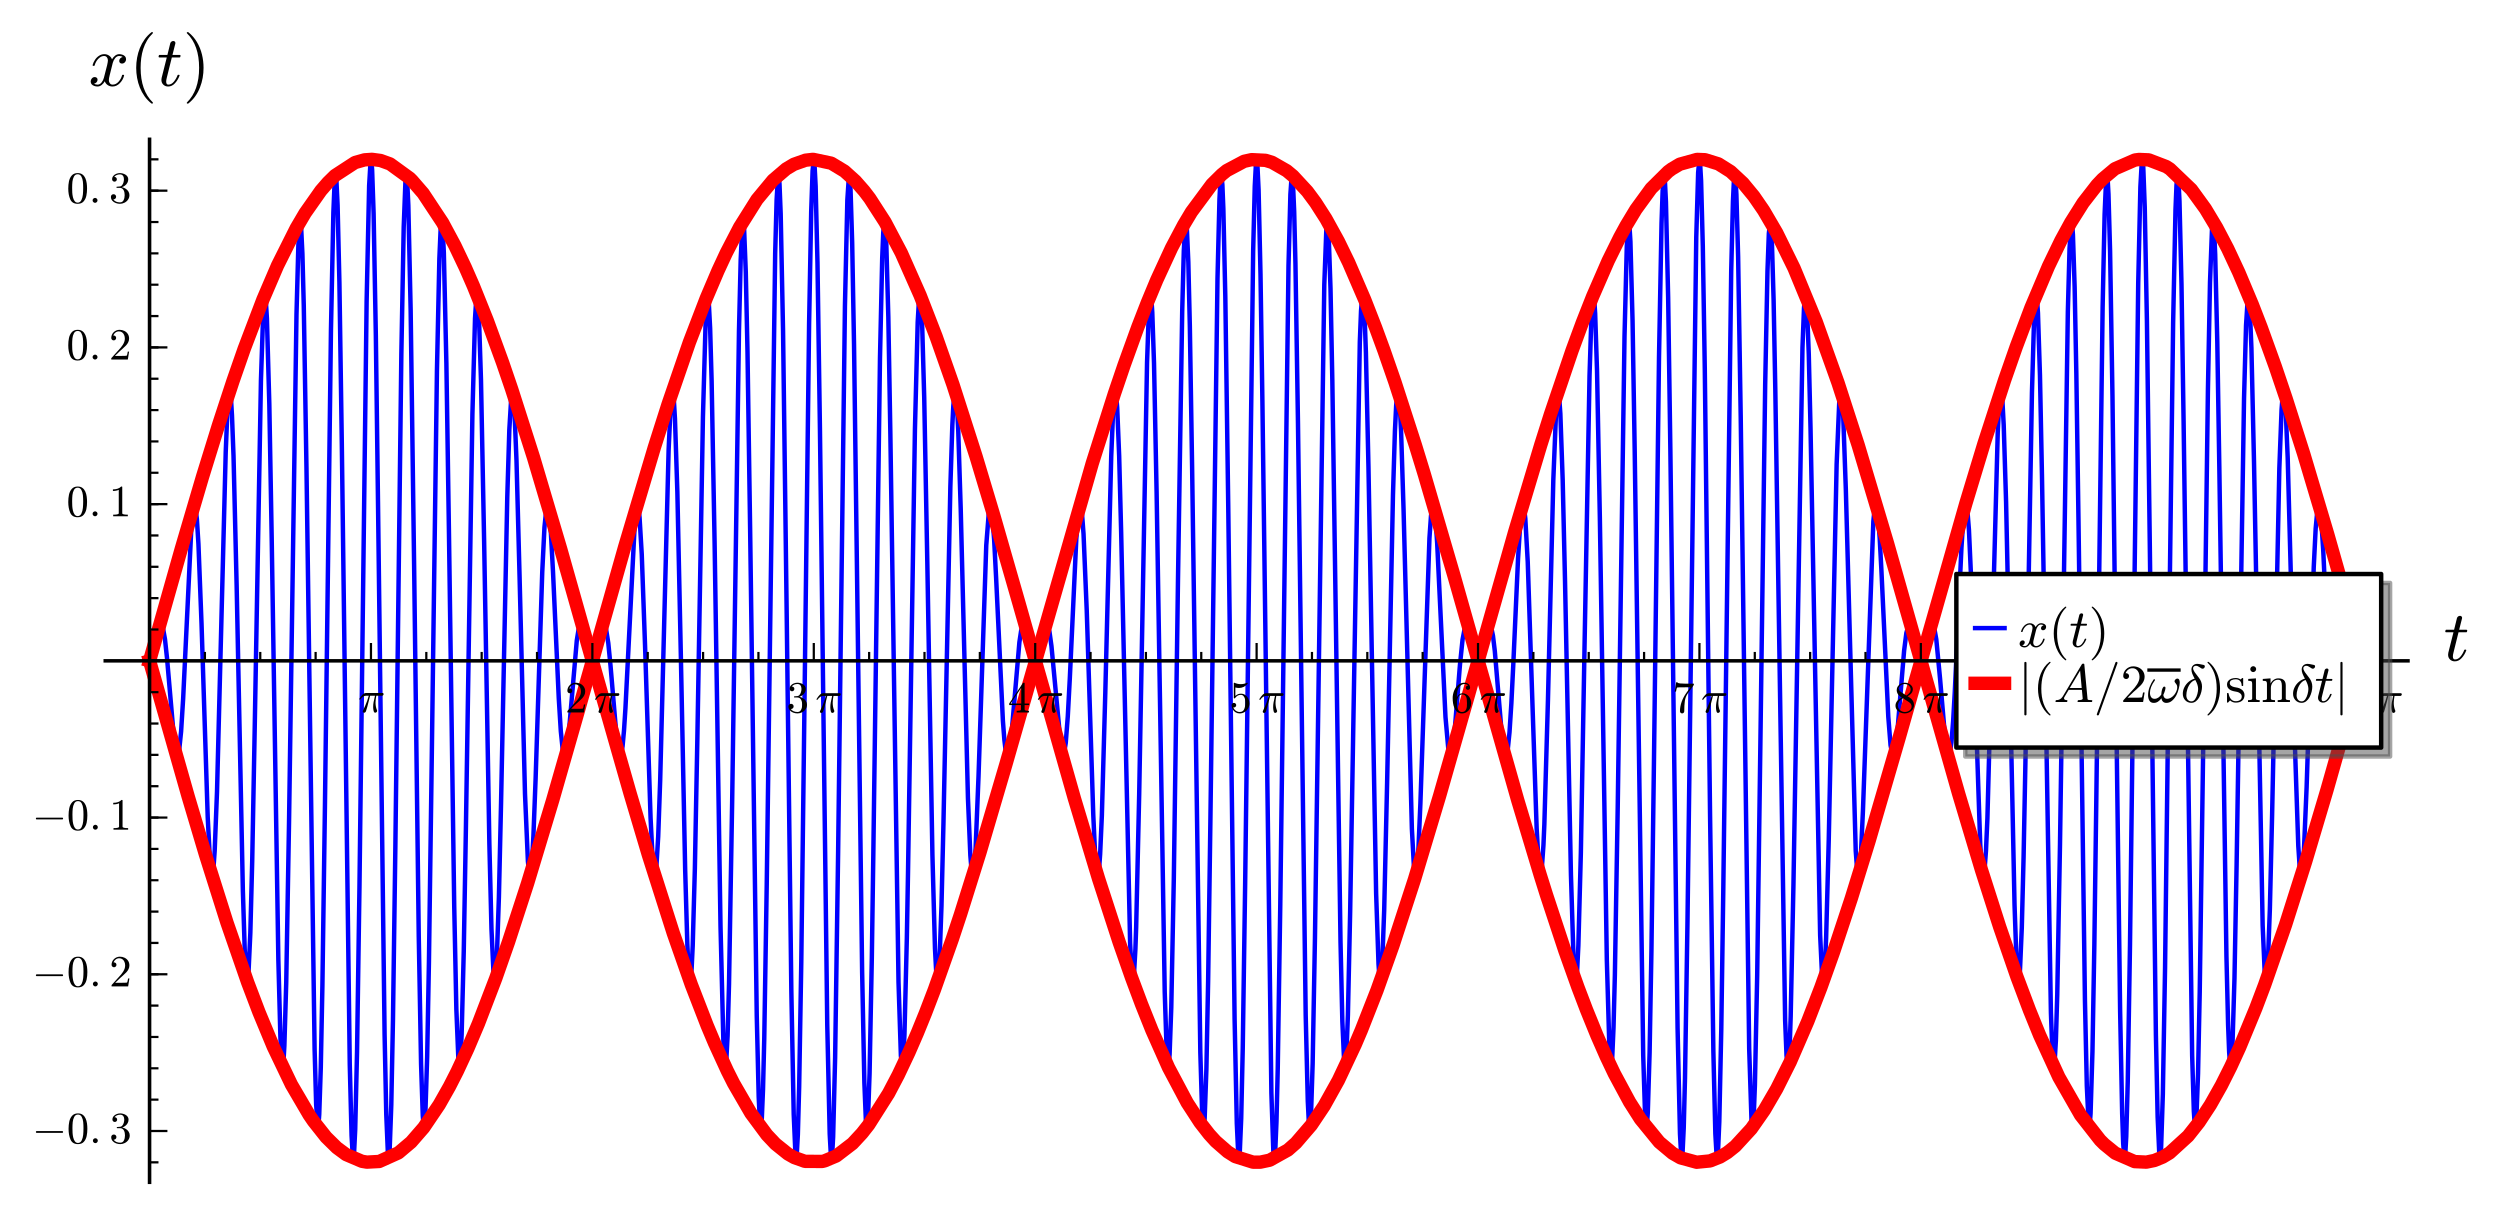 <?xml version="1.0" encoding="utf-8" standalone="no"?>
<!DOCTYPE svg PUBLIC "-//W3C//DTD SVG 1.1//EN"
  "http://www.w3.org/Graphics/SVG/1.1/DTD/svg11.dtd">
<!-- Created with matplotlib (http://matplotlib.org/) -->
<svg height="272pt" version="1.1" viewBox="0 0 560 272" width="560pt" xmlns="http://www.w3.org/2000/svg" xmlns:xlink="http://www.w3.org/1999/xlink">
 <defs>
  <style type="text/css">
*{stroke-linecap:butt;stroke-linejoin:round;stroke-miterlimit:100000;}
  </style>
 </defs>
 <g id="figure_1">
  <g id="patch_1">
   <path d="M 0 272.033 
L 560.502 272.033 
L 560.502 0 
L 0 0 
z
" style="fill:#ffffff;"/>
  </g>
  <g id="axes_1">
   <g id="patch_2">
    <path d="M 23.581 264.833 
L 539.382 264.833 
L 539.382 31.2 
L 23.581 31.2 
z
" style="fill:#ffffff;"/>
   </g>
   <g id="line2d_1">
    <path clip-path="url(#pa5b17db964)" d="M 33.5 148.027 
L 34.297 146.354 
L 35.094 142.626 
L 36.025 139.864 
L 36.491 140.604 
L 36.956 143.193 
L 37.422 147.524 
L 39.142 167.394 
L 39.464 169.12 
L 39.787 169.469 
L 40.11 168.273 
L 40.565 163.873 
L 41.021 156.569 
L 42.844 118.611 
L 43.299 113.875 
L 43.527 113.077 
L 43.755 113.439 
L 44.101 116.283 
L 44.448 121.83 
L 45.141 139.684 
L 46.527 183.026 
L 47.048 193.085 
L 47.308 195.509 
L 47.568 195.942 
L 47.829 194.294 
L 48.089 190.567 
L 48.61 177.354 
L 50.561 101.265 
L 50.911 92.772 
L 51.26 88.287 
L 51.435 87.716 
L 51.609 88.308 
L 51.784 90.071 
L 51.959 92.99 
L 52.308 102.123 
L 53.007 131.133 
L 54.402 199.544 
L 54.82 212.775 
L 55.239 219.247 
L 55.448 219.62 
L 55.657 218.012 
L 56.076 208.962 
L 56.494 192.866 
L 57.041 163.897 
L 58.451 85.195 
L 58.986 69.214 
L 59.254 66.258 
L 59.522 66.964 
L 59.79 71.357 
L 60.326 90.472 
L 60.861 120.559 
L 62.349 214.939 
L 62.806 232.253 
L 63.034 237.02 
L 63.262 238.916 
L 63.49 237.85 
L 63.699 234.279 
L 64.116 220.071 
L 64.743 184.156 
L 66.413 70.408 
L 66.83 55.015 
L 67.134 50.004 
L 67.285 49.596 
L 67.437 50.611 
L 67.74 56.86 
L 68.044 68.446 
L 68.65 104.871 
L 70.47 234.975 
L 70.816 247.371 
L 71.162 252.402 
L 71.336 251.994 
L 71.509 249.624 
L 71.855 239.179 
L 72.217 220.875 
L 72.783 180.692 
L 74.134 73.891 
L 74.675 47.588 
L 74.945 40.995 
L 75.08 39.514 
L 75.215 39.275 
L 75.351 40.283 
L 75.621 45.99 
L 76.026 63.223 
L 76.567 99.464 
L 78.345 238.392 
L 78.752 254.401 
L 79.024 259.047 
L 79.16 259.456 
L 79.296 258.576 
L 79.567 252.996 
L 79.975 235.656 
L 80.518 198.813 
L 82.123 67.496 
L 82.686 41.584 
L 83.02 35.899 
L 83.187 35.98 
L 83.354 38.02 
L 83.688 47.797 
L 84.188 75.186 
L 84.689 113.865 
L 86.148 231.72 
L 86.523 249.627 
L 86.898 258.592 
L 87.086 259.45 
L 87.273 257.852 
L 87.648 247.501 
L 88.024 228.479 
L 88.561 189.66 
L 89.903 79.241 
L 90.431 50.837 
L 90.82 40.567 
L 90.949 39.38 
L 91.079 39.339 
L 91.208 40.442 
L 91.467 46.009 
L 91.986 69.468 
L 92.763 126.754 
L 93.799 209.641 
L 94.318 238.366 
L 94.701 249.944 
L 94.892 252.238 
L 95.084 252.128 
L 95.283 249.479 
L 95.682 236.8 
L 96.081 215.511 
L 96.679 172.417 
L 97.875 83.003 
L 98.416 57.957 
L 98.703 51.296 
L 98.846 49.834 
L 98.989 49.64 
L 99.132 50.709 
L 99.418 56.544 
L 99.991 81.46 
L 100.564 119.19 
L 101.748 203.095 
L 102.222 226.058 
L 102.696 237.775 
L 102.933 238.912 
L 103.17 236.856 
L 103.407 231.713 
L 103.88 213.127 
L 104.354 185.987 
L 105.818 92.801 
L 106.404 71.319 
L 106.697 66.727 
L 106.866 66.084 
L 107.034 66.904 
L 107.269 70.426 
L 107.739 85.079 
L 108.444 121.223 
L 109.618 189.072 
L 110.088 208.051 
L 110.557 218.276 
L 110.792 219.709 
L 111.032 218.599 
L 111.273 214.973 
L 111.753 200.965 
L 112.233 180.022 
L 113.631 111.238 
L 114.089 96.257 
L 114.547 88.572 
L 114.777 87.722 
L 115.006 88.868 
L 115.235 91.928 
L 115.694 103.151 
L 116.381 129.066 
L 117.597 177.799 
L 118.25 192.909 
L 118.497 195.397 
L 118.744 195.998 
L 118.991 194.747 
L 119.239 191.754 
L 119.486 187.191 
L 119.981 174.326 
L 121.464 128.105 
L 121.959 118.089 
L 122.438 113.437 
L 122.678 113.091 
L 122.917 114.022 
L 123.396 119.312 
L 123.875 128.117 
L 125.165 156.45 
L 125.621 163.794 
L 126.077 168.237 
L 126.533 169.508 
L 126.989 167.822 
L 127.445 163.801 
L 129.203 143.447 
L 129.594 141.037 
L 129.984 139.943 
L 130.375 140.075 
L 132.019 146.81 
L 132.841 147.965 
L 133.663 145.626 
L 134.746 140.736 
L 135.25 139.859 
L 135.753 140.87 
L 136.256 144.043 
L 136.759 149.149 
L 138.268 166.889 
L 138.771 169.411 
L 139.112 169.17 
L 139.454 167.157 
L 139.775 163.646 
L 140.096 158.69 
L 142.271 115.686 
L 142.518 113.728 
L 142.764 113.055 
L 143.011 113.754 
L 143.258 115.862 
L 143.752 124.149 
L 144.493 144.684 
L 145.727 183.211 
L 146.183 192.296 
L 146.6 195.917 
L 146.809 195.795 
L 147.018 194.328 
L 147.435 187.422 
L 147.88 174.78 
L 148.59 146.901 
L 149.771 100.756 
L 150.244 90.446 
L 150.48 88.119 
L 150.717 87.873 
L 150.953 89.767 
L 151.19 93.782 
L 151.728 110.206 
L 152.513 147.074 
L 153.478 194.857 
L 153.96 211.456 
L 154.202 216.606 
L 154.443 219.319 
L 154.684 219.448 
L 154.925 216.942 
L 155.167 211.844 
L 155.649 194.544 
L 156.204 165.622 
L 157.458 93.362 
L 158.086 71.074 
L 158.399 66.519 
L 158.567 66.116 
L 158.734 67.159 
L 159.069 73.543 
L 159.404 85.329 
L 160.074 121.808 
L 161.395 207.496 
L 162.03 233.088 
L 162.347 238.392 
L 162.506 238.936 
L 162.665 238.04 
L 162.982 231.97 
L 163.299 220.488 
L 164 179.742 
L 165.53 74.115 
L 165.913 58.166 
L 166.295 50.26 
L 166.487 49.616 
L 166.678 51.235 
L 167.057 60.994 
L 167.437 78.73 
L 168.029 118.63 
L 169.511 227.474 
L 169.945 245.639 
L 170.222 251.389 
L 170.361 252.421 
L 170.5 252.197 
L 170.638 250.715 
L 170.915 244.046 
L 171.192 232.705 
L 171.746 198.283 
L 173.639 56.725 
L 173.962 44.74 
L 174.285 39.441 
L 174.447 39.436 
L 174.608 41.212 
L 174.873 47.91 
L 175.404 74.162 
L 176.2 136.051 
L 177.261 222.097 
L 177.791 249.584 
L 178.189 258.81 
L 178.322 259.477 
L 178.454 258.914 
L 178.72 254.132 
L 179.011 243.483 
L 179.488 215.446 
L 180.124 164.018 
L 181.237 72.493 
L 181.708 47.382 
L 182.02 38.231 
L 182.294 35.693 
L 182.431 36.401 
L 182.704 41.728 
L 183.115 58.916 
L 183.663 95.898 
L 185.305 229.597 
L 185.853 253.99 
L 186.126 258.943 
L 186.263 259.472 
L 186.4 258.691 
L 186.623 254.649 
L 187.069 236.88 
L 187.738 190.915 
L 189.265 68.53 
L 189.806 44.79 
L 190.167 39.284 
L 190.347 39.843 
L 190.527 42.602 
L 190.888 54.422 
L 191.303 77.234 
L 192.008 131.181 
L 193.116 217.702 
L 193.617 242.502 
L 193.951 250.888 
L 194.118 252.392 
L 194.285 252.067 
L 194.452 249.926 
L 194.786 240.41 
L 195.287 214.622 
L 195.621 191.579 
L 197.117 80.103 
L 197.615 57.753 
L 197.844 52.133 
L 198.072 49.675 
L 198.3 50.435 
L 198.528 54.362 
L 198.985 71.007 
L 199.441 97.266 
L 201.267 219.995 
L 201.799 236.522 
L 202.066 238.929 
L 202.332 237.291 
L 202.598 231.732 
L 203.131 210.188 
L 203.397 195.245 
L 204.944 96.189 
L 205.562 72.144 
L 205.871 66.883 
L 206.102 66.157 
L 206.333 68.153 
L 206.563 72.77 
L 207.024 89.021 
L 207.716 125.954 
L 208.861 191.494 
L 209.434 212.452 
L 209.721 217.923 
L 210.007 219.715 
L 210.228 218.567 
L 210.449 215.29 
L 210.891 202.951 
L 211.333 184.461 
L 212.88 109.027 
L 213.322 95.266 
L 213.543 90.91 
L 213.819 88.049 
L 214.096 88.111 
L 214.372 91.014 
L 214.648 96.541 
L 215.201 114.014 
L 216.821 178.798 
L 217.356 191.599 
L 217.623 194.912 
L 217.89 196.028 
L 218.214 194.478 
L 218.537 189.976 
L 219.185 173.972 
L 220.921 122.147 
L 221.583 113.664 
L 221.803 113.056 
L 222.244 115.075 
L 222.685 120.854 
L 223.126 129.364 
L 224.65 161.467 
L 224.971 165.682 
L 225.292 168.374 
L 225.625 169.497 
L 225.959 168.984 
L 226.292 167.03 
L 226.625 163.929 
L 228.342 143.873 
L 228.726 141.321 
L 229.11 140.038 
L 229.494 139.967 
L 230.114 141.817 
L 231.352 147.251 
L 231.972 148.006 
L 232.86 145.607 
L 233.749 141.43 
L 234.193 140.092 
L 234.637 140.002 
L 235.081 141.517 
L 235.526 144.718 
L 237.821 169.019 
L 238.275 169.26 
L 238.729 166.398 
L 239.184 160.46 
L 239.638 151.957 
L 241.09 120.765 
L 241.633 114.204 
L 241.993 113.069 
L 242.352 114.85 
L 242.711 119.587 
L 243.43 136.784 
L 244.892 182.524 
L 245.276 190.744 
L 245.661 195.316 
L 245.853 196.019 
L 246.045 195.599 
L 246.238 194.037 
L 246.43 191.343 
L 246.814 182.733 
L 247.583 155.335 
L 248.916 102.171 
L 249.36 91.623 
L 249.582 88.77 
L 249.805 87.72 
L 250.027 88.546 
L 250.249 91.263 
L 250.693 102.128 
L 251.138 119.242 
L 253.146 211.268 
L 253.484 217.915 
L 253.654 219.42 
L 253.823 219.648 
L 253.992 218.577 
L 254.331 212.577 
L 254.5 207.725 
L 255.177 177.934 
L 256.938 81.2 
L 257.335 69.888 
L 257.529 67.04 
L 257.723 66.081 
L 257.916 67.055 
L 258.11 69.961 
L 258.498 81.334 
L 259.079 110.253 
L 260.897 222.201 
L 261.334 235.574 
L 261.552 238.487 
L 261.771 238.707 
L 261.989 236.199 
L 262.366 225.66 
L 262.931 196.964 
L 263.872 129.588 
L 264.814 69.647 
L 265.171 56.193 
L 265.509 50.075 
L 265.678 49.614 
L 265.847 50.919 
L 266.186 58.746 
L 266.524 73.072 
L 267.031 104.53 
L 268.872 235.769 
L 269.261 248.782 
L 269.455 251.815 
L 269.649 252.401 
L 269.843 250.516 
L 270.232 239.52 
L 270.62 219.778 
L 271.126 184.01 
L 272.718 62.392 
L 273.156 44.707 
L 273.375 40.37 
L 273.594 39.257 
L 273.813 41.413 
L 274.032 46.785 
L 274.47 66.477 
L 275.127 113.483 
L 276.551 228.273 
L 277.044 251.645 
L 277.372 258.717 
L 277.537 259.468 
L 277.701 258.33 
L 278.03 250.491 
L 278.374 234.881 
L 278.912 198.08 
L 280.707 56.187 
L 281.066 41.726 
L 281.352 36.279 
L 281.495 35.699 
L 281.639 36.566 
L 281.925 42.573 
L 282.355 61.554 
L 282.785 90.449 
L 284.789 244.834 
L 285.218 257.72 
L 285.361 259.247 
L 285.504 259.344 
L 285.648 258.011 
L 285.931 251.248 
L 286.214 239.327 
L 286.781 202.693 
L 288.622 59.525 
L 289.047 43.55 
L 289.33 39.402 
L 289.472 39.373 
L 289.613 40.709 
L 289.896 47.382 
L 290.18 59.06 
L 290.746 94.765 
L 292.475 227.394 
L 292.94 246.599 
L 293.172 251.272 
L 293.344 252.473 
L 293.516 251.732 
L 293.688 249.072 
L 294.033 238.26 
L 294.549 210.17 
L 296.64 63.794 
L 297.117 50.895 
L 297.355 49.593 
L 297.593 51.788 
L 298.035 64.667 
L 298.443 85.309 
L 299.053 126.867 
L 300.275 210.995 
L 300.682 228.727 
L 301.09 237.874 
L 301.258 238.928 
L 301.426 238.367 
L 301.594 236.215 
L 301.93 227.362 
L 302.434 204.252 
L 304.597 76.643 
L 304.87 69.612 
L 305.143 66.324 
L 305.416 66.874 
L 305.689 71.176 
L 305.962 78.966 
L 306.535 104.63 
L 308.253 200.149 
L 308.784 215.898 
L 308.961 218.477 
L 309.18 219.711 
L 309.398 218.781 
L 309.617 215.752 
L 310.055 203.961 
L 310.712 175.421 
L 312.025 110.88 
L 312.462 96.553 
L 312.738 90.872 
L 313.014 88.04 
L 313.289 88.118 
L 313.565 91.026 
L 313.841 96.546 
L 314.392 113.979 
L 316.259 185.618 
L 316.696 193.704 
L 316.906 195.541 
L 317.117 196.012 
L 317.327 195.141 
L 317.537 192.988 
L 317.748 189.651 
L 318.168 179.962 
L 320.196 120.562 
L 320.542 115.529 
L 320.888 113.214 
L 321.233 113.629 
L 321.579 116.571 
L 321.925 121.652 
L 323.788 160.605 
L 324.464 168.251 
L 324.75 169.406 
L 325.036 169.337 
L 325.322 168.148 
L 325.893 163.103 
L 327.036 148.859 
L 327.608 143.292 
L 328.18 140.312 
L 328.751 140.06 
L 330.642 147.504 
L 331.273 147.92 
L 332.11 145.346 
L 332.948 141.403 
L 333.481 139.951 
L 334.014 140.424 
L 334.425 142.419 
L 334.835 145.821 
L 336.478 165.358 
L 336.889 168.46 
L 337.3 169.519 
L 337.714 168.1 
L 338.129 164.051 
L 338.544 157.576 
L 338.959 149.217 
L 340.043 125.11 
L 340.585 116.463 
L 340.856 114.001 
L 341.127 113.06 
L 341.398 113.766 
L 341.669 116.169 
L 342.212 125.838 
L 343.296 158.503 
L 344.212 185.598 
L 344.67 193.637 
L 344.899 195.581 
L 345.128 195.978 
L 345.329 195.001 
L 345.731 189.324 
L 345.932 184.712 
L 346.737 156.928 
L 347.944 107.465 
L 348.639 90.305 
L 348.932 87.834 
L 349.225 88.595 
L 349.518 92.638 
L 350.041 107.493 
L 350.564 130.161 
L 351.888 195.904 
L 352.444 213.832 
L 352.721 218.431 
L 352.999 219.682 
L 353.277 217.452 
L 353.554 211.776 
L 354.11 191.089 
L 354.943 144.419 
L 356.054 84.168 
L 356.472 71.042 
L 356.683 67.463 
L 356.893 66.093 
L 357.103 66.999 
L 357.314 70.183 
L 357.734 83.075 
L 358.366 115.967 
L 359.928 215.002 
L 360.529 235.616 
L 360.829 238.893 
L 360.979 238.618 
L 361.129 237.055 
L 361.429 230.134 
L 361.729 218.459 
L 362.368 180.875 
L 363.891 75.336 
L 364.399 55.24 
L 364.738 49.831 
L 364.976 50.22 
L 365.215 54.119 
L 365.692 71.871 
L 366.17 100.758 
L 368.079 236.422 
L 368.489 249.517 
L 368.693 252.176 
L 368.898 252.108 
L 369.103 249.301 
L 369.512 235.781 
L 369.921 212.933 
L 370.487 170.436 
L 371.618 79.947 
L 372.184 49.994 
L 372.431 42.695 
L 372.678 39.398 
L 372.925 40.248 
L 373.172 45.227 
L 373.666 66.72 
L 374.16 100.717 
L 375.776 230.243 
L 376.314 253.982 
L 376.595 258.995 
L 376.735 259.46 
L 376.876 258.547 
L 377.156 252.649 
L 377.437 241.581 
L 377.998 206.316 
L 379.963 53.055 
L 380.384 38.647 
L 380.664 35.695 
L 380.805 36.296 
L 381.043 40.456 
L 381.428 55.181 
L 381.872 82.602 
L 383.054 182.63 
L 383.793 235.538 
L 384.237 253.964 
L 384.532 259.108 
L 384.68 259.407 
L 384.828 258.18 
L 385.124 251.244 
L 385.567 230.526 
L 386.01 199.84 
L 387.792 60.658 
L 388.179 45.119 
L 388.373 40.921 
L 388.566 39.247 
L 388.76 40.126 
L 388.953 43.53 
L 389.34 57.506 
L 389.921 93.431 
L 391.817 234.932 
L 392.329 250.783 
L 392.585 252.461 
L 392.841 249.859 
L 393.097 243.111 
L 393.609 218.553 
L 394.376 162.845 
L 395.4 86.138 
L 395.912 60.743 
L 396.22 52.29 
L 396.528 49.567 
L 396.717 50.799 
L 396.907 54.207 
L 397.286 67.138 
L 397.665 87.09 
L 399.871 228.591 
L 400.181 236.471 
L 400.492 238.939 
L 400.647 238.107 
L 400.958 232.425 
L 401.113 227.68 
L 401.734 198.084 
L 403.751 77.93 
L 404.092 69.071 
L 404.263 66.825 
L 404.434 66.081 
L 404.604 66.836 
L 404.775 69.061 
L 405.166 79.382 
L 405.558 95.949 
L 407.711 209.465 
L 408.12 218.095 
L 408.332 219.648 
L 408.545 219.153 
L 408.758 216.657 
L 409.052 210.112 
L 409.64 188.074 
L 411.405 104.008 
L 411.993 89.977 
L 412.287 87.762 
L 412.581 88.847 
L 412.875 93.079 
L 413.463 109.547 
L 415.682 190.591 
L 415.999 194.842 
L 416.216 195.972 
L 416.433 195.66 
L 416.649 193.958 
L 416.866 190.954 
L 417.299 181.59 
L 419.626 116.825 
L 419.896 114.101 
L 420.281 113.132 
L 420.666 115.429 
L 421.052 120.545 
L 421.437 127.784 
L 422.977 160.551 
L 423.485 166.954 
L 423.993 169.481 
L 424.499 168.235 
L 425.005 163.983 
L 426.523 145.716 
L 427.029 141.765 
L 427.535 139.978 
L 428.041 140.251 
L 429.298 145.619 
L 429.938 147.721 
L 430.579 147.761 
L 431.861 142.642 
L 432.796 139.864 
L 433.264 140.614 
L 433.731 143.231 
L 434.58 152.121 
L 435.853 166.953 
L 436.278 169.251 
L 436.702 169.129 
L 437.126 166.281 
L 437.499 161.561 
L 437.871 155.036 
L 439.36 122.754 
L 439.733 117.003 
L 440.105 113.674 
L 440.418 113.12 
L 440.73 114.786 
L 441.042 118.691 
L 441.667 132.544 
L 443.569 189.07 
L 443.891 193.961 
L 444.213 195.99 
L 444.535 194.893 
L 444.856 190.613 
L 445.178 183.306 
L 447.498 96.751 
L 447.765 91.306 
L 448.031 88.282 
L 448.297 87.883 
L 448.563 90.196 
L 448.83 95.187 
L 449.362 112.443 
L 450.035 144.204 
L 451.255 202.648 
L 451.662 214.401 
L 452.069 219.556 
L 452.272 219.393 
L 452.476 217.356 
L 452.882 207.807 
L 453.282 192.017 
L 453.682 171.312 
L 455.156 87.945 
L 455.605 72.453 
L 455.829 68.06 
L 456.054 66.155 
L 456.278 66.834 
L 456.503 70.109 
L 456.952 84.08 
L 457.401 106.541 
L 459.403 226.839 
L 459.746 236.083 
L 460.054 238.943 
L 460.207 238.36 
L 460.515 233.165 
L 460.822 222.827 
L 461.437 189.201 
L 463.195 69.84 
L 463.576 55.659 
L 463.957 49.7 
L 464.147 50.04 
L 464.338 52.619 
L 464.719 64.267 
L 465.099 83.689 
L 465.581 116.687 
L 467.025 224.041 
L 467.447 243.229 
L 467.868 252.053 
L 468.079 252.187 
L 468.289 249.417 
L 468.711 235.494 
L 469.132 211.723 
L 469.553 180.656 
L 470.988 68.804 
L 471.432 48.016 
L 471.76 40.372 
L 471.939 39.216 
L 472.119 40.258 
L 472.298 43.482 
L 472.657 56.198 
L 473.195 88.795 
L 474.093 163.545 
L 474.909 226.624 
L 475.366 249.489 
L 475.595 256.132 
L 475.823 259.245 
L 476.052 258.721 
L 476.281 254.569 
L 476.616 242.239 
L 477.118 211.709 
L 477.62 171.123 
L 478.96 63.442 
L 479.447 41.833 
L 479.772 36.006 
L 479.934 35.856 
L 480.097 37.561 
L 480.422 46.395 
L 480.909 71.891 
L 481.559 122.37 
L 482.92 231.818 
L 483.309 250.187 
L 483.698 258.89 
L 483.892 259.33 
L 484.087 257.134 
L 484.476 245.116 
L 484.972 216.846 
L 485.877 142.861 
L 486.782 72.219 
L 487.308 47.033 
L 487.533 41.451 
L 487.757 39.249 
L 487.982 40.486 
L 488.206 45.108 
L 488.655 63.774 
L 489.127 94.446 
L 491.042 236.415 
L 491.419 248.924 
L 491.608 251.83 
L 491.797 252.414 
L 491.985 250.673 
L 492.362 240.467 
L 492.739 222.206 
L 493.494 168.857 
L 494.571 87.495 
L 495.038 63.305 
L 495.504 50.865 
L 495.738 49.588 
L 495.971 51.669 
L 496.204 57.008 
L 496.671 76.523 
L 497.138 105.298 
L 498.721 214.137 
L 499.093 229.574 
L 499.331 235.703 
L 499.569 238.667 
L 499.807 238.393 
L 500.046 234.928 
L 500.522 219.161 
L 500.998 193.842 
L 502.665 89.173 
L 503.111 72.871 
L 503.528 66.325 
L 503.736 66.4 
L 503.93 68.454 
L 504.317 77.97 
L 504.898 103.496 
L 506.835 207.307 
L 507.296 217.891 
L 507.526 219.652 
L 507.757 219.007 
L 507.988 216.02 
L 508.449 203.655 
L 508.95 182.612 
L 510.572 104.887 
L 511.071 91.735 
L 511.3 88.723 
L 511.529 87.716 
L 511.757 88.704 
L 511.986 91.608 
L 512.444 102.553 
L 513.131 128.203 
L 514.046 166.592 
L 514.815 189.458 
L 515.127 194.217 
L 515.438 196.013 
L 515.749 194.852 
L 516.06 190.925 
L 516.683 176.328 
L 518.28 126.984 
L 518.709 118.4 
L 519.137 113.79 
L 519.566 113.397 
L 519.995 116.944 
L 520.424 123.705 
L 522.02 158.009 
L 522.434 164.349 
L 522.849 168.248 
L 523.263 169.521 
L 523.677 168.317 
L 524.092 165.068 
L 525.499 147.979 
L 526.078 142.673 
L 526.501 140.504 
L 526.924 139.861 
L 527.77 142.169 
L 528.616 146.158 
L 529.462 148.027 
L 529.462 148.027 
" style="fill:none;stroke:#0000ff;stroke-linecap:square;"/>
   </g>
   <g id="line2d_2">
    <path clip-path="url(#pa5b17db964)" d="M 33.5 148.027 
L 40.596 122.993 
L 45.343 106.873 
L 48.958 95.201 
L 52.177 85.385 
L 54.708 78.12 
L 58.902 67.09 
L 62.164 59.487 
L 66.364 51.099 
L 68.345 47.73 
L 71.877 42.709 
L 73.46 40.883 
L 75.035 39.333 
L 79.514 36.414 
L 81.661 35.808 
L 83.323 35.695 
L 85.251 35.954 
L 87.38 36.724 
L 91.787 39.921 
L 92.308 40.439 
L 94.791 43.31 
L 99.141 49.886 
L 101.893 55.017 
L 104.228 59.925 
L 106.042 64.073 
L 109.15 71.814 
L 112.589 81.238 
L 114.62 87.183 
L 119.522 102.516 
L 125.596 122.99 
L 134.954 156.067 
L 141.126 177.676 
L 145.224 191.45 
L 150.824 209.047 
L 154.852 220.552 
L 158.396 229.704 
L 160.038 233.603 
L 162.929 239.898 
L 164.356 242.726 
L 168.199 249.362 
L 171.789 254.208 
L 173.703 256.235 
L 176.49 258.473 
L 177.928 259.292 
L 180.321 260.144 
L 184.18 260.161 
L 184.709 260.032 
L 187.323 258.937 
L 190.959 256.153 
L 193.075 253.871 
L 194.577 251.962 
L 199.04 244.92 
L 201.218 240.772 
L 203.602 235.726 
L 205.488 231.378 
L 207.296 226.933 
L 209.285 221.741 
L 213.304 210.386 
L 215.166 204.77 
L 219.544 190.827 
L 225.329 171.185 
L 244.669 103.775 
L 249.617 88.204 
L 251.77 81.865 
L 254.885 73.245 
L 257.006 67.786 
L 259.114 62.72 
L 262.431 55.526 
L 265.134 50.414 
L 266.887 47.479 
L 271.463 41.299 
L 273.683 39.101 
L 274.788 38.207 
L 278.679 36.134 
L 280.366 35.762 
L 283.483 35.918 
L 284.934 36.363 
L 288.235 38.252 
L 289.639 39.421 
L 292.83 42.871 
L 294.665 45.344 
L 297.003 48.994 
L 299.782 54.04 
L 302.109 58.825 
L 305.679 67.099 
L 308.123 73.365 
L 310.017 78.531 
L 312.465 85.576 
L 317.067 99.799 
L 319.053 106.271 
L 325.705 129.005 
L 339.972 179.254 
L 345.027 196.059 
L 346.383 200.375 
L 350.544 212.982 
L 353.452 221.135 
L 355.365 226.165 
L 357.697 231.907 
L 359.767 236.623 
L 361.622 240.526 
L 365.031 246.855 
L 367.458 250.665 
L 371.68 255.836 
L 374.656 258.328 
L 376.441 259.354 
L 380.05 260.34 
L 383.036 260.048 
L 385.286 259.166 
L 386.914 258.175 
L 388.712 256.741 
L 392.292 252.843 
L 395.212 248.662 
L 397.987 243.893 
L 401.027 237.82 
L 404.946 228.771 
L 407.873 221.196 
L 410.744 213.153 
L 414.701 201.201 
L 418.672 188.37 
L 425.429 165.183 
L 440.336 112.818 
L 444.384 99.466 
L 449.022 85.164 
L 451.644 77.659 
L 454.945 68.905 
L 458.87 59.629 
L 461.636 53.901 
L 463.849 49.839 
L 466.617 45.439 
L 469.736 41.424 
L 470.972 40.12 
L 473.724 37.811 
L 478.238 35.841 
L 479.163 35.72 
L 481.323 35.812 
L 485.237 37.313 
L 486.068 37.852 
L 490.866 42.441 
L 494.009 46.774 
L 496.533 50.982 
L 499.001 55.696 
L 501.5 61.045 
L 504.535 68.269 
L 506.485 73.303 
L 509.686 82.176 
L 512.104 89.333 
L 516.026 101.651 
L 521.431 119.761 
L 529.462 148.027 
L 529.462 148.027 
" style="fill:none;stroke:#ff0000;stroke-linecap:square;stroke-width:3.0;"/>
   </g>
   <g id="line2d_3">
    <path clip-path="url(#pa5b17db964)" d="M 33.5 148.027 
L 42.144 178.398 
L 46.025 191.43 
L 50.835 206.649 
L 55.484 220.075 
L 58.014 226.741 
L 61.222 234.465 
L 65.283 242.954 
L 69.241 249.718 
L 70.218 251.146 
L 73.045 254.718 
L 75.452 257.086 
L 77.514 258.611 
L 81.083 260.134 
L 82.191 260.316 
L 84.95 260.169 
L 89.246 258.238 
L 92.09 255.836 
L 94.907 252.595 
L 98.38 247.455 
L 100.684 243.381 
L 102.412 239.99 
L 104.801 234.849 
L 107.156 229.296 
L 111.039 219.169 
L 113.899 211.013 
L 118.183 197.852 
L 123.804 179.235 
L 129.488 159.407 
L 139.939 122.472 
L 146.577 100.205 
L 149.652 90.547 
L 154.427 76.663 
L 158.199 66.832 
L 160.835 60.641 
L 162.685 56.658 
L 165.681 50.878 
L 169.563 44.693 
L 173.146 40.369 
L 176.114 37.833 
L 177.824 36.813 
L 180.416 35.89 
L 182.127 35.694 
L 186.203 36.554 
L 189.164 38.345 
L 191.612 40.554 
L 193.571 42.787 
L 194.826 44.432 
L 198.248 49.739 
L 201.889 56.65 
L 206.114 66.185 
L 209.696 75.423 
L 213.491 86.222 
L 218.639 102.27 
L 222.664 115.685 
L 228.296 135.285 
L 240.658 178.839 
L 246.07 196.813 
L 250.688 211.039 
L 253.496 219.052 
L 255.699 224.946 
L 258.031 230.778 
L 261.758 239.148 
L 265.933 247.015 
L 268.813 251.441 
L 270.871 254.079 
L 272.318 255.665 
L 275.002 258.005 
L 276.685 259.068 
L 280.703 260.328 
L 282.319 260.323 
L 284.403 259.882 
L 288.498 257.6 
L 290.28 256.028 
L 293.722 252.025 
L 296.628 247.681 
L 299.792 241.996 
L 303.57 233.975 
L 304.938 230.761 
L 308.445 221.83 
L 312.074 211.63 
L 316.847 196.96 
L 322.462 178.299 
L 328.754 156.287 
L 339.287 119.148 
L 345.113 99.719 
L 347.273 92.901 
L 352.132 78.547 
L 354.454 72.249 
L 356.756 66.41 
L 360.229 58.431 
L 362.82 53.179 
L 364.27 50.515 
L 366.442 46.912 
L 369.857 42.22 
L 373.663 38.45 
L 374.499 37.833 
L 376.277 36.779 
L 380.133 35.709 
L 381.926 35.78 
L 384.926 36.709 
L 387.666 38.435 
L 390.437 41.019 
L 392.852 43.945 
L 395.055 47.145 
L 397.986 52.159 
L 401.869 60.067 
L 406.85 72.136 
L 411.728 85.784 
L 416.245 99.753 
L 422.837 121.825 
L 429.736 146.128 
L 438.742 177.809 
L 443.852 194.874 
L 447.935 207.649 
L 451.788 218.795 
L 454.606 226.289 
L 456.872 231.867 
L 461.189 241.274 
L 466.042 249.765 
L 470.421 255.373 
L 471.344 256.295 
L 473.821 258.31 
L 478.16 260.198 
L 480.782 260.315 
L 482.585 259.946 
L 484.436 259.188 
L 485.985 258.259 
L 490.136 254.473 
L 492.584 251.372 
L 495.135 247.481 
L 497.597 243.109 
L 499.701 238.916 
L 501.672 234.619 
L 505.305 225.833 
L 507.288 220.593 
L 511.961 207.154 
L 516.467 192.969 
L 521.257 176.894 
L 529.462 148.027 
L 529.462 148.027 
" style="fill:none;stroke:#ff0000;stroke-linecap:square;stroke-width:3.0;"/>
   </g>
   <g id="patch_3">
    <path d="M 23.581 148.027 
L 539.382 148.027 
" style="fill:none;stroke:#000000;stroke-linecap:square;stroke-linejoin:miter;stroke-width:0.8;"/>
   </g>
   <g id="patch_4">
    <path d="M 33.5 264.833 
L 33.5 31.2 
" style="fill:none;stroke:#000000;stroke-linecap:square;stroke-linejoin:miter;stroke-width:0.8;"/>
   </g>
   <g id="matplotlib.axis_1">
    <g id="xtick_1">
     <g id="line2d_4">
      <defs>
       <path d="M 0 0 
L 0 -4 
" id="m2e5c1999c3" style="stroke:#000000;stroke-width:0.5;"/>
      </defs>
      <g>
       <use style="stroke:#000000;stroke-width:0.5;" x="33.5" xlink:href="#m2e5c1999c3" y="148.027"/>
      </g>
     </g>
    </g>
    <g id="xtick_2">
     <g id="line2d_5">
      <g>
       <use style="stroke:#000000;stroke-width:0.5;" x="83.096" xlink:href="#m2e5c1999c3" y="148.027"/>
      </g>
     </g>
     <g id="text_1">
      <!-- $\pi$ -->
      <defs>
       <path d="M 10.109 1.703 
Q 10.109 2.25 10.5 3.328 
Q 13.281 9.125 15.688 14.719 
Q 18.109 20.312 20.031 25.609 
Q 21.969 30.906 23.578 36.922 
L 17.188 36.922 
Q 13.531 36.922 10.344 34.625 
Q 7.172 32.328 5.078 28.812 
Q 4.891 28.422 4.5 28.422 
L 3.328 28.422 
Q 2.391 28.422 2.391 29.391 
Q 2.391 29.594 2.594 29.984 
Q 5.859 35.547 9.594 39.328 
Q 13.328 43.109 18.016 43.109 
L 54.297 43.109 
Q 55.328 43.109 56.047 42.422 
Q 56.781 41.75 56.781 40.578 
Q 56.781 39.109 55.734 38.016 
Q 54.688 36.922 53.219 36.922 
L 40.484 36.922 
Q 38.875 29.047 38.719 21.578 
Q 38.719 11.969 42.094 4.203 
Q 42.391 3.609 42.391 2.984 
Q 42.391 1.906 41.75 0.969 
Q 41.109 0.047 40.109 -0.531 
Q 39.109 -1.125 37.984 -1.125 
Q 35.359 -1.125 34.375 3.172 
Q 33.406 7.469 33.406 11.531 
Q 33.406 17.234 34.375 22.531 
Q 35.359 27.828 37.5 36.922 
L 26.609 36.922 
Q 18.703 4.891 17.094 1.609 
Q 15.672 -1.125 13.188 -1.125 
Q 11.969 -1.125 11.031 -0.312 
Q 10.109 0.484 10.109 1.703 
" id="Cmmi10-bc"/>
      </defs>
      <g transform="translate(80.246 159.626)scale(0.1 -0.1)">
       <use transform="translate(0.0 0.891)" xlink:href="#Cmmi10-bc"/>
      </g>
     </g>
    </g>
    <g id="xtick_3">
     <g id="line2d_6">
      <g>
       <use style="stroke:#000000;stroke-width:0.5;" x="132.692" xlink:href="#m2e5c1999c3" y="148.027"/>
      </g>
     </g>
     <g id="text_2">
      <!-- $2 \, \pi$ -->
      <defs>
       <path d="M 4.984 0 
L 4.984 2.688 
Q 4.984 2.938 5.172 3.219 
L 20.703 20.406 
Q 24.219 24.219 26.406 26.797 
Q 28.609 29.391 30.75 32.766 
Q 32.906 36.141 34.156 39.625 
Q 35.406 43.109 35.406 47.016 
Q 35.406 51.125 33.891 54.859 
Q 32.375 58.594 29.375 60.844 
Q 26.375 63.094 22.125 63.094 
Q 17.781 63.094 14.312 60.469 
Q 10.844 57.859 9.422 53.719 
Q 9.812 53.812 10.5 53.812 
Q 12.75 53.812 14.328 52.297 
Q 15.922 50.781 15.922 48.391 
Q 15.922 46.094 14.328 44.5 
Q 12.75 42.922 10.5 42.922 
Q 8.156 42.922 6.562 44.547 
Q 4.984 46.188 4.984 48.391 
Q 4.984 52.156 6.391 55.438 
Q 7.812 58.734 10.469 61.297 
Q 13.141 63.875 16.484 65.234 
Q 19.828 66.609 23.578 66.609 
Q 29.297 66.609 34.219 64.188 
Q 39.156 61.766 42.031 57.344 
Q 44.922 52.938 44.922 47.016 
Q 44.922 42.672 43.016 38.766 
Q 41.109 34.859 38.125 31.656 
Q 35.156 28.469 30.516 24.406 
Q 25.875 20.359 24.422 19 
L 13.094 8.109 
L 22.703 8.109 
Q 29.781 8.109 34.547 8.219 
Q 39.312 8.344 39.594 8.594 
Q 40.766 9.859 42 17.828 
L 44.922 17.828 
L 42.094 0 
z
" id="Cmr10-32"/>
      </defs>
      <g transform="translate(126.592 159.626)scale(0.1 -0.1)">
       <use transform="translate(0.0 0.391)" xlink:href="#Cmr10-32"/>
       <use transform="translate(64.632 0.391)" xlink:href="#Cmmi10-bc"/>
      </g>
     </g>
    </g>
    <g id="xtick_4">
     <g id="line2d_7">
      <g>
       <use style="stroke:#000000;stroke-width:0.5;" x="182.289" xlink:href="#m2e5c1999c3" y="148.027"/>
      </g>
     </g>
     <g id="text_3">
      <!-- $3 \, \pi$ -->
      <defs>
       <path d="M 9.516 7.719 
Q 11.859 4.297 15.812 2.641 
Q 19.781 0.984 24.312 0.984 
Q 30.125 0.984 32.562 5.938 
Q 35.016 10.891 35.016 17.188 
Q 35.016 20.016 34.5 22.844 
Q 33.984 25.688 32.766 28.125 
Q 31.547 30.562 29.422 32.031 
Q 27.297 33.5 24.219 33.5 
L 17.578 33.5 
Q 16.703 33.5 16.703 34.422 
L 16.703 35.297 
Q 16.703 36.078 17.578 36.078 
L 23.094 36.531 
Q 26.609 36.531 28.922 39.156 
Q 31.25 41.797 32.328 45.578 
Q 33.406 49.359 33.406 52.781 
Q 33.406 57.562 31.156 60.641 
Q 28.906 63.719 24.312 63.719 
Q 20.516 63.719 17.047 62.281 
Q 13.578 60.844 11.531 57.906 
Q 11.719 57.953 11.859 57.984 
Q 12.016 58.016 12.203 58.016 
Q 14.453 58.016 15.969 56.453 
Q 17.484 54.891 17.484 52.688 
Q 17.484 50.531 15.969 48.969 
Q 14.453 47.406 12.203 47.406 
Q 10.016 47.406 8.453 48.969 
Q 6.891 50.531 6.891 52.688 
Q 6.891 56.984 9.469 60.156 
Q 12.062 63.328 16.141 64.969 
Q 20.219 66.609 24.312 66.609 
Q 27.344 66.609 30.703 65.703 
Q 34.078 64.797 36.812 63.109 
Q 39.547 61.422 41.281 58.781 
Q 43.016 56.156 43.016 52.781 
Q 43.016 48.578 41.141 45.016 
Q 39.266 41.453 35.984 38.859 
Q 32.719 36.281 28.812 35.016 
Q 33.156 34.188 37.062 31.734 
Q 40.969 29.297 43.328 25.484 
Q 45.703 21.688 45.703 17.281 
Q 45.703 11.766 42.672 7.297 
Q 39.656 2.828 34.719 0.312 
Q 29.781 -2.203 24.312 -2.203 
Q 19.625 -2.203 14.906 -0.406 
Q 10.203 1.375 7.203 4.938 
Q 4.203 8.5 4.203 13.484 
Q 4.203 15.969 5.859 17.625 
Q 7.516 19.281 10.016 19.281 
Q 11.625 19.281 12.969 18.531 
Q 14.312 17.781 15.062 16.406 
Q 15.828 15.047 15.828 13.484 
Q 15.828 11.031 14.109 9.375 
Q 12.406 7.719 10.016 7.719 
z
" id="Cmr10-33"/>
      </defs>
      <g transform="translate(176.189 159.626)scale(0.1 -0.1)">
       <use transform="translate(0.0 0.391)" xlink:href="#Cmr10-33"/>
       <use transform="translate(64.632 0.391)" xlink:href="#Cmmi10-bc"/>
      </g>
     </g>
    </g>
    <g id="xtick_5">
     <g id="line2d_8">
      <g>
       <use style="stroke:#000000;stroke-width:0.5;" x="231.885" xlink:href="#m2e5c1999c3" y="148.027"/>
      </g>
     </g>
     <g id="text_4">
      <!-- $4 \, \pi$ -->
      <defs>
       <path d="M 2.781 16.5 
L 2.781 20.016 
L 33.688 66.109 
Q 34.031 66.609 34.719 66.609 
L 36.188 66.609 
Q 37.312 66.609 37.312 65.484 
L 37.312 20.016 
L 47.125 20.016 
L 47.125 16.5 
L 37.312 16.5 
L 37.312 6.688 
Q 37.312 4.641 40.234 4.078 
Q 43.172 3.516 47.016 3.516 
L 47.016 0 
L 19.484 0 
L 19.484 3.516 
Q 23.344 3.516 26.266 4.078 
Q 29.203 4.641 29.203 6.688 
L 29.203 16.5 
z
M 6.109 20.016 
L 29.781 20.016 
L 29.781 55.422 
z
" id="Cmr10-34"/>
      </defs>
      <g transform="translate(225.785 159.626)scale(0.1 -0.1)">
       <use transform="translate(0.0 0.391)" xlink:href="#Cmr10-34"/>
       <use transform="translate(64.632 0.391)" xlink:href="#Cmmi10-bc"/>
      </g>
     </g>
    </g>
    <g id="xtick_6">
     <g id="line2d_9">
      <g>
       <use style="stroke:#000000;stroke-width:0.5;" x="281.481" xlink:href="#m2e5c1999c3" y="148.027"/>
      </g>
     </g>
     <g id="text_5">
      <!-- $5 \, \pi$ -->
      <defs>
       <path d="M 8.688 11.375 
Q 9.719 8.453 11.844 6.047 
Q 13.969 3.656 16.875 2.312 
Q 19.781 0.984 22.906 0.984 
Q 30.125 0.984 32.859 6.594 
Q 35.594 12.203 35.594 20.219 
Q 35.594 23.688 35.469 26.047 
Q 35.359 28.422 34.812 30.609 
Q 33.891 34.125 31.562 36.766 
Q 29.25 39.406 25.875 39.406 
Q 22.516 39.406 20.094 38.375 
Q 17.672 37.359 16.156 35.984 
Q 14.656 34.625 13.484 33.109 
Q 12.312 31.594 12.016 31.5 
L 10.891 31.5 
Q 10.641 31.5 10.266 31.812 
Q 9.906 32.125 9.906 32.422 
L 9.906 65.828 
Q 9.906 66.062 10.219 66.328 
Q 10.547 66.609 10.891 66.609 
L 11.188 66.609 
Q 17.922 63.375 25.484 63.375 
Q 32.906 63.375 39.797 66.609 
L 40.094 66.609 
Q 40.438 66.609 40.719 66.359 
Q 41.016 66.109 41.016 65.828 
L 41.016 64.891 
Q 41.016 64.406 40.828 64.406 
Q 37.406 59.859 32.25 57.312 
Q 27.094 54.781 21.578 54.781 
Q 17.578 54.781 13.375 55.906 
L 13.375 37.016 
Q 16.703 39.703 19.312 40.844 
Q 21.922 42 25.984 42 
Q 31.5 42 35.859 38.812 
Q 40.234 35.641 42.578 30.531 
Q 44.922 25.438 44.922 20.125 
Q 44.922 14.109 41.969 8.984 
Q 39.016 3.859 33.938 0.828 
Q 28.859 -2.203 22.906 -2.203 
Q 17.969 -2.203 13.844 0.328 
Q 9.719 2.875 7.344 7.172 
Q 4.984 11.469 4.984 16.312 
Q 4.984 18.562 6.438 19.969 
Q 7.906 21.391 10.109 21.391 
Q 12.312 21.391 13.797 19.938 
Q 15.281 18.5 15.281 16.312 
Q 15.281 14.156 13.797 12.672 
Q 12.312 11.188 10.109 11.188 
Q 9.766 11.188 9.328 11.25 
Q 8.891 11.328 8.688 11.375 
" id="Cmr10-35"/>
      </defs>
      <g transform="translate(275.381 159.626)scale(0.1 -0.1)">
       <use transform="translate(0.0 0.391)" xlink:href="#Cmr10-35"/>
       <use transform="translate(64.632 0.391)" xlink:href="#Cmmi10-bc"/>
      </g>
     </g>
    </g>
    <g id="xtick_7">
     <g id="line2d_10">
      <g>
       <use style="stroke:#000000;stroke-width:0.5;" x="331.077" xlink:href="#m2e5c1999c3" y="148.027"/>
      </g>
     </g>
     <g id="text_6">
      <!-- $6 \, \pi$ -->
      <defs>
       <path d="M 25 -2.203 
Q 18.797 -2.203 14.641 1.094 
Q 10.5 4.391 8.219 9.641 
Q 5.953 14.891 5.078 20.656 
Q 4.203 26.422 4.203 32.328 
Q 4.203 40.234 7.281 48.188 
Q 10.359 56.156 16.328 61.375 
Q 22.312 66.609 30.516 66.609 
Q 33.938 66.609 36.891 65.312 
Q 39.844 64.016 41.531 61.5 
Q 43.219 58.984 43.219 55.422 
Q 43.219 53.375 41.828 51.984 
Q 40.438 50.594 38.375 50.594 
Q 36.422 50.594 35 52 
Q 33.594 53.422 33.594 55.422 
Q 33.594 57.375 35 58.781 
Q 36.422 60.203 38.375 60.203 
L 38.922 60.203 
Q 37.641 62.016 35.328 62.859 
Q 33.016 63.719 30.516 63.719 
Q 27.484 63.719 24.922 62.391 
Q 22.359 61.078 20.312 58.828 
Q 18.266 56.594 16.891 53.875 
Q 15.531 51.172 14.766 47.703 
Q 14.016 44.234 13.812 41.203 
Q 13.625 38.188 13.625 33.594 
Q 15.375 37.703 18.594 40.312 
Q 21.828 42.922 25.875 42.922 
Q 30.328 42.922 33.984 41.109 
Q 37.641 39.312 40.281 36.109 
Q 42.922 32.906 44.312 28.797 
Q 45.703 24.703 45.703 20.516 
Q 45.703 14.656 43.094 9.344 
Q 40.484 4.047 35.734 0.922 
Q 31 -2.203 25 -2.203 
M 25 0.984 
Q 28.859 0.984 31.203 2.734 
Q 33.547 4.5 34.641 7.391 
Q 35.75 10.297 36.016 13.25 
Q 36.281 16.219 36.281 20.516 
Q 36.281 26.172 35.734 30.172 
Q 35.203 34.188 32.812 37.234 
Q 30.422 40.281 25.484 40.281 
Q 21.438 40.281 18.828 37.547 
Q 16.219 34.812 15.016 30.641 
Q 13.812 26.469 13.812 22.609 
Q 13.812 21.297 13.922 20.609 
Q 13.922 20.453 13.891 20.359 
Q 13.875 20.266 13.812 20.125 
Q 13.812 15.828 14.688 11.422 
Q 15.578 7.031 18.062 4 
Q 20.562 0.984 25 0.984 
" id="Cmr10-36"/>
      </defs>
      <g transform="translate(324.977 159.626)scale(0.1 -0.1)">
       <use transform="translate(0.0 0.391)" xlink:href="#Cmr10-36"/>
       <use transform="translate(64.632 0.391)" xlink:href="#Cmmi10-bc"/>
      </g>
     </g>
    </g>
    <g id="xtick_8">
     <g id="line2d_11">
      <g>
       <use style="stroke:#000000;stroke-width:0.5;" x="380.674" xlink:href="#m2e5c1999c3" y="148.027"/>
      </g>
     </g>
     <g id="text_7">
      <!-- $7 \, \pi$ -->
      <defs>
       <path d="M 17.391 2.594 
Q 17.391 8.156 18.359 13.469 
Q 19.344 18.797 21.219 24 
Q 23.094 29.203 25.75 34.203 
Q 28.422 39.203 31.594 43.609 
L 40.719 56.297 
L 29.297 56.297 
Q 11.531 56.297 10.984 55.812 
Q 9.672 54.203 8.5 46.578 
L 5.609 46.578 
L 8.891 67.578 
L 11.812 67.578 
L 11.812 67.281 
Q 11.812 65.484 17.922 64.938 
Q 24.031 64.406 29.891 64.406 
L 48.484 64.406 
L 48.484 61.812 
Q 48.484 61.719 48.453 61.672 
Q 48.438 61.625 48.391 61.531 
L 34.625 42.188 
Q 29.547 34.672 28.266 25.484 
Q 27 16.312 27 2.594 
Q 27 0.641 25.578 -0.781 
Q 24.172 -2.203 22.219 -2.203 
Q 20.219 -2.203 18.797 -0.781 
Q 17.391 0.641 17.391 2.594 
" id="Cmr10-37"/>
      </defs>
      <g transform="translate(374.574 159.626)scale(0.1 -0.1)">
       <use transform="translate(0.0 0.422)" xlink:href="#Cmr10-37"/>
       <use transform="translate(64.632 0.422)" xlink:href="#Cmmi10-bc"/>
      </g>
     </g>
    </g>
    <g id="xtick_9">
     <g id="line2d_12">
      <g>
       <use style="stroke:#000000;stroke-width:0.5;" x="430.27" xlink:href="#m2e5c1999c3" y="148.027"/>
      </g>
     </g>
     <g id="text_8">
      <!-- $8 \, \pi$ -->
      <defs>
       <path d="M 4.203 15.188 
Q 4.203 21.188 8.156 25.797 
Q 12.109 30.422 18.312 33.5 
L 14.594 35.891 
Q 11.188 38.141 9.031 41.875 
Q 6.891 45.609 6.891 49.703 
Q 6.891 54.5 9.406 58.344 
Q 11.922 62.203 16.094 64.406 
Q 20.266 66.609 25 66.609 
Q 29.438 66.609 33.562 64.797 
Q 37.703 62.984 40.359 59.609 
Q 43.016 56.25 43.016 51.609 
Q 43.016 48.25 41.422 45.359 
Q 39.844 42.484 37.078 40.188 
Q 34.328 37.891 31.203 36.281 
L 36.922 32.625 
Q 40.875 30.031 43.281 25.828 
Q 45.703 21.625 45.703 17 
Q 45.703 11.578 42.797 7.125 
Q 39.891 2.688 35.109 0.234 
Q 30.328 -2.203 25 -2.203 
Q 19.828 -2.203 15.016 -0.094 
Q 10.203 2 7.203 5.984 
Q 4.203 9.969 4.203 15.188 
M 9.625 15.188 
Q 9.625 11.234 11.797 7.953 
Q 13.969 4.688 17.531 2.828 
Q 21.094 0.984 25 0.984 
Q 30.812 0.984 35.547 4.375 
Q 40.281 7.766 40.281 13.375 
Q 40.281 15.281 39.516 17.156 
Q 38.766 19.047 37.422 20.578 
Q 36.078 22.125 34.422 23.094 
L 21 31.781 
Q 17.875 30.125 15.25 27.578 
Q 12.641 25.047 11.125 21.875 
Q 9.625 18.703 9.625 15.188 
M 16.5 45.703 
L 28.609 37.891 
Q 32.812 40.328 35.5 43.797 
Q 38.188 47.266 38.188 51.609 
Q 38.188 54.984 36.297 57.781 
Q 34.422 60.594 31.391 62.156 
Q 28.375 63.719 24.906 63.719 
Q 21.875 63.719 18.797 62.547 
Q 15.719 61.375 13.719 59.047 
Q 11.719 56.734 11.719 53.609 
Q 11.719 48.922 16.5 45.703 
" id="Cmr10-38"/>
      </defs>
      <g transform="translate(424.17 159.626)scale(0.1 -0.1)">
       <use transform="translate(0.0 0.391)" xlink:href="#Cmr10-38"/>
       <use transform="translate(64.632 0.391)" xlink:href="#Cmmi10-bc"/>
      </g>
     </g>
    </g>
    <g id="xtick_10">
     <g id="line2d_13">
      <g>
       <use style="stroke:#000000;stroke-width:0.5;" x="479.866" xlink:href="#m2e5c1999c3" y="148.027"/>
      </g>
     </g>
     <g id="text_9">
      <!-- $9 \, \pi$ -->
      <defs>
       <path d="M 11.281 4.203 
Q 14.016 0.984 20.797 0.984 
Q 24.609 0.984 27.906 3.562 
Q 31.203 6.156 33.016 9.906 
Q 35.109 14.156 35.688 18.969 
Q 36.281 23.781 36.281 30.906 
Q 34.578 26.859 31.375 24.266 
Q 28.172 21.688 24.031 21.688 
Q 18.219 21.688 13.641 24.828 
Q 9.078 27.984 6.641 33.125 
Q 4.203 38.281 4.203 44.094 
Q 4.203 50.094 6.938 55.297 
Q 9.672 60.5 14.5 63.547 
Q 19.344 66.609 25.484 66.609 
Q 31.547 66.609 35.625 63.312 
Q 39.703 60.016 41.844 54.812 
Q 44 49.609 44.844 43.797 
Q 45.703 37.984 45.703 32.328 
Q 45.703 24.609 42.875 16.578 
Q 40.047 8.547 34.406 3.172 
Q 28.766 -2.203 20.797 -2.203 
Q 14.891 -2.203 10.781 0.578 
Q 6.688 3.375 6.688 8.984 
Q 6.688 11.031 8.078 12.422 
Q 9.469 13.812 11.531 13.812 
Q 13.531 13.812 14.922 12.422 
Q 16.312 11.031 16.312 8.984 
Q 16.312 7.031 14.891 5.609 
Q 13.484 4.203 11.531 4.203 
z
M 24.422 24.312 
Q 28.516 24.312 31.125 27.062 
Q 33.734 29.828 34.906 33.922 
Q 36.078 38.031 36.078 42.094 
L 36.078 44 
L 36.078 44.391 
Q 36.078 51.906 33.875 57.812 
Q 31.688 63.719 25.484 63.719 
Q 21.531 63.719 19.062 61.984 
Q 16.609 60.25 15.438 57.375 
Q 14.266 54.5 13.938 51.219 
Q 13.625 47.953 13.625 44.094 
Q 13.625 38.422 14.156 34.422 
Q 14.703 30.422 17.094 27.359 
Q 19.484 24.312 24.422 24.312 
" id="Cmr10-39"/>
      </defs>
      <g transform="translate(473.766 159.626)scale(0.1 -0.1)">
       <use transform="translate(0.0 0.391)" xlink:href="#Cmr10-39"/>
       <use transform="translate(64.632 0.391)" xlink:href="#Cmmi10-bc"/>
      </g>
     </g>
    </g>
    <g id="xtick_11">
     <g id="line2d_14">
      <g>
       <use style="stroke:#000000;stroke-width:0.5;" x="529.462" xlink:href="#m2e5c1999c3" y="148.027"/>
      </g>
     </g>
     <g id="text_10">
      <!-- $10 \, \pi$ -->
      <defs>
       <path d="M 9.281 0 
L 9.281 3.516 
Q 21.781 3.516 21.781 6.688 
L 21.781 59.188 
Q 16.609 56.688 8.688 56.688 
L 8.688 60.203 
Q 20.953 60.203 27.203 66.609 
L 28.609 66.609 
Q 28.953 66.609 29.266 66.328 
Q 29.594 66.062 29.594 65.719 
L 29.594 6.688 
Q 29.594 3.516 42.094 3.516 
L 42.094 0 
z
" id="Cmr10-31"/>
       <path d="M 25 -2.203 
Q 12.75 -2.203 8.328 7.875 
Q 3.906 17.969 3.906 31.891 
Q 3.906 40.578 5.484 48.234 
Q 7.078 55.906 11.781 61.25 
Q 16.5 66.609 25 66.609 
Q 31.594 66.609 35.781 63.375 
Q 39.984 60.156 42.188 55.047 
Q 44.391 49.953 45.188 44.109 
Q 46 38.281 46 31.891 
Q 46 23.297 44.406 15.797 
Q 42.828 8.297 38.188 3.047 
Q 33.547 -2.203 25 -2.203 
M 25 0.391 
Q 30.562 0.391 33.297 6.094 
Q 36.031 11.812 36.672 18.75 
Q 37.312 25.688 37.312 33.5 
Q 37.312 41.016 36.672 47.359 
Q 36.031 53.719 33.312 58.859 
Q 30.609 64.016 25 64.016 
Q 19.344 64.016 16.609 58.828 
Q 13.875 53.656 13.234 47.328 
Q 12.594 41.016 12.594 33.5 
Q 12.594 27.938 12.859 23 
Q 13.141 18.062 14.312 12.812 
Q 15.484 7.562 18.094 3.969 
Q 20.703 0.391 25 0.391 
" id="Cmr10-30"/>
      </defs>
      <g transform="translate(520.862 159.626)scale(0.1 -0.1)">
       <use transform="translate(0.0 0.391)" xlink:href="#Cmr10-31"/>
       <use transform="translate(50.0 0.391)" xlink:href="#Cmr10-30"/>
       <use transform="translate(114.632 0.391)" xlink:href="#Cmmi10-bc"/>
      </g>
     </g>
    </g>
    <g id="xtick_12">
     <g id="line2d_15">
      <defs>
       <path d="M 0 0 
L 0 -2 
" id="m5bd345aca3" style="stroke:#000000;stroke-width:0.5;"/>
      </defs>
      <g>
       <use style="stroke:#000000;stroke-width:0.5;" x="45.899" xlink:href="#m5bd345aca3" y="148.027"/>
      </g>
     </g>
    </g>
    <g id="xtick_13">
     <g id="line2d_16">
      <g>
       <use style="stroke:#000000;stroke-width:0.5;" x="58.298" xlink:href="#m5bd345aca3" y="148.027"/>
      </g>
     </g>
    </g>
    <g id="xtick_14">
     <g id="line2d_17">
      <g>
       <use style="stroke:#000000;stroke-width:0.5;" x="70.697" xlink:href="#m5bd345aca3" y="148.027"/>
      </g>
     </g>
    </g>
    <g id="xtick_15">
     <g id="line2d_18">
      <g>
       <use style="stroke:#000000;stroke-width:0.5;" x="95.495" xlink:href="#m5bd345aca3" y="148.027"/>
      </g>
     </g>
    </g>
    <g id="xtick_16">
     <g id="line2d_19">
      <g>
       <use style="stroke:#000000;stroke-width:0.5;" x="107.894" xlink:href="#m5bd345aca3" y="148.027"/>
      </g>
     </g>
    </g>
    <g id="xtick_17">
     <g id="line2d_20">
      <g>
       <use style="stroke:#000000;stroke-width:0.5;" x="120.293" xlink:href="#m5bd345aca3" y="148.027"/>
      </g>
     </g>
    </g>
    <g id="xtick_18">
     <g id="line2d_21">
      <g>
       <use style="stroke:#000000;stroke-width:0.5;" x="145.092" xlink:href="#m5bd345aca3" y="148.027"/>
      </g>
     </g>
    </g>
    <g id="xtick_19">
     <g id="line2d_22">
      <g>
       <use style="stroke:#000000;stroke-width:0.5;" x="157.491" xlink:href="#m5bd345aca3" y="148.027"/>
      </g>
     </g>
    </g>
    <g id="xtick_20">
     <g id="line2d_23">
      <g>
       <use style="stroke:#000000;stroke-width:0.5;" x="169.89" xlink:href="#m5bd345aca3" y="148.027"/>
      </g>
     </g>
    </g>
    <g id="xtick_21">
     <g id="line2d_24">
      <g>
       <use style="stroke:#000000;stroke-width:0.5;" x="194.688" xlink:href="#m5bd345aca3" y="148.027"/>
      </g>
     </g>
    </g>
    <g id="xtick_22">
     <g id="line2d_25">
      <g>
       <use style="stroke:#000000;stroke-width:0.5;" x="207.087" xlink:href="#m5bd345aca3" y="148.027"/>
      </g>
     </g>
    </g>
    <g id="xtick_23">
     <g id="line2d_26">
      <g>
       <use style="stroke:#000000;stroke-width:0.5;" x="219.486" xlink:href="#m5bd345aca3" y="148.027"/>
      </g>
     </g>
    </g>
    <g id="xtick_24">
     <g id="line2d_27">
      <g>
       <use style="stroke:#000000;stroke-width:0.5;" x="244.284" xlink:href="#m5bd345aca3" y="148.027"/>
      </g>
     </g>
    </g>
    <g id="xtick_25">
     <g id="line2d_28">
      <g>
       <use style="stroke:#000000;stroke-width:0.5;" x="256.683" xlink:href="#m5bd345aca3" y="148.027"/>
      </g>
     </g>
    </g>
    <g id="xtick_26">
     <g id="line2d_29">
      <g>
       <use style="stroke:#000000;stroke-width:0.5;" x="269.082" xlink:href="#m5bd345aca3" y="148.027"/>
      </g>
     </g>
    </g>
    <g id="xtick_27">
     <g id="line2d_30">
      <g>
       <use style="stroke:#000000;stroke-width:0.5;" x="293.88" xlink:href="#m5bd345aca3" y="148.027"/>
      </g>
     </g>
    </g>
    <g id="xtick_28">
     <g id="line2d_31">
      <g>
       <use style="stroke:#000000;stroke-width:0.5;" x="306.279" xlink:href="#m5bd345aca3" y="148.027"/>
      </g>
     </g>
    </g>
    <g id="xtick_29">
     <g id="line2d_32">
      <g>
       <use style="stroke:#000000;stroke-width:0.5;" x="318.678" xlink:href="#m5bd345aca3" y="148.027"/>
      </g>
     </g>
    </g>
    <g id="xtick_30">
     <g id="line2d_33">
      <g>
       <use style="stroke:#000000;stroke-width:0.5;" x="343.477" xlink:href="#m5bd345aca3" y="148.027"/>
      </g>
     </g>
    </g>
    <g id="xtick_31">
     <g id="line2d_34">
      <g>
       <use style="stroke:#000000;stroke-width:0.5;" x="355.876" xlink:href="#m5bd345aca3" y="148.027"/>
      </g>
     </g>
    </g>
    <g id="xtick_32">
     <g id="line2d_35">
      <g>
       <use style="stroke:#000000;stroke-width:0.5;" x="368.275" xlink:href="#m5bd345aca3" y="148.027"/>
      </g>
     </g>
    </g>
    <g id="xtick_33">
     <g id="line2d_36">
      <g>
       <use style="stroke:#000000;stroke-width:0.5;" x="393.073" xlink:href="#m5bd345aca3" y="148.027"/>
      </g>
     </g>
    </g>
    <g id="xtick_34">
     <g id="line2d_37">
      <g>
       <use style="stroke:#000000;stroke-width:0.5;" x="405.472" xlink:href="#m5bd345aca3" y="148.027"/>
      </g>
     </g>
    </g>
    <g id="xtick_35">
     <g id="line2d_38">
      <g>
       <use style="stroke:#000000;stroke-width:0.5;" x="417.871" xlink:href="#m5bd345aca3" y="148.027"/>
      </g>
     </g>
    </g>
    <g id="xtick_36">
     <g id="line2d_39">
      <g>
       <use style="stroke:#000000;stroke-width:0.5;" x="442.669" xlink:href="#m5bd345aca3" y="148.027"/>
      </g>
     </g>
    </g>
    <g id="xtick_37">
     <g id="line2d_40">
      <g>
       <use style="stroke:#000000;stroke-width:0.5;" x="455.068" xlink:href="#m5bd345aca3" y="148.027"/>
      </g>
     </g>
    </g>
    <g id="xtick_38">
     <g id="line2d_41">
      <g>
       <use style="stroke:#000000;stroke-width:0.5;" x="467.467" xlink:href="#m5bd345aca3" y="148.027"/>
      </g>
     </g>
    </g>
    <g id="xtick_39">
     <g id="line2d_42">
      <g>
       <use style="stroke:#000000;stroke-width:0.5;" x="492.265" xlink:href="#m5bd345aca3" y="148.027"/>
      </g>
     </g>
    </g>
    <g id="xtick_40">
     <g id="line2d_43">
      <g>
       <use style="stroke:#000000;stroke-width:0.5;" x="504.664" xlink:href="#m5bd345aca3" y="148.027"/>
      </g>
     </g>
    </g>
    <g id="xtick_41">
     <g id="line2d_44">
      <g>
       <use style="stroke:#000000;stroke-width:0.5;" x="517.063" xlink:href="#m5bd345aca3" y="148.027"/>
      </g>
     </g>
    </g>
    <g id="xtick_42">
     <g id="line2d_45">
      <g>
       <use style="stroke:#000000;stroke-width:0.5;" x="529.462" xlink:href="#m5bd345aca3" y="148.027"/>
      </g>
     </g>
    </g>
    <g id="text_11">
     <!-- $t$ -->
     <defs>
      <path d="M 6.203 8.109 
Q 6.203 9.578 6.5 10.891 
L 13.719 39.594 
L 3.219 39.594 
Q 2.203 39.594 2.203 40.922 
Q 2.594 43.109 3.516 43.109 
L 14.594 43.109 
L 18.609 59.422 
Q 19 60.75 20.172 61.672 
Q 21.344 62.594 22.797 62.594 
Q 24.078 62.594 24.922 61.828 
Q 25.781 61.078 25.781 59.812 
Q 25.781 59.516 25.75 59.344 
Q 25.734 59.188 25.688 58.984 
L 21.688 43.109 
L 31.984 43.109 
Q 33.016 43.109 33.016 41.797 
Q 32.953 41.547 32.812 40.953 
Q 32.672 40.375 32.422 39.984 
Q 32.172 39.594 31.688 39.594 
L 20.797 39.594 
L 13.625 10.688 
Q 12.891 7.859 12.891 5.812 
Q 12.891 1.516 15.828 1.516 
Q 20.219 1.516 23.609 5.641 
Q 27 9.766 28.812 14.703 
Q 29.203 15.281 29.594 15.281 
L 30.812 15.281 
Q 31.203 15.281 31.438 15.016 
Q 31.688 14.75 31.688 14.406 
Q 31.688 14.203 31.594 14.109 
Q 29.391 8.062 25.188 3.469 
Q 21 -1.125 15.578 -1.125 
Q 11.625 -1.125 8.906 1.453 
Q 6.203 4.047 6.203 8.109 
" id="Cmmi10-74"/>
     </defs>
     <g transform="translate(547.382 148.027)scale(0.16 -0.16)">
      <use transform="translate(0.0 0.406)" xlink:href="#Cmmi10-74"/>
     </g>
    </g>
   </g>
   <g id="matplotlib.axis_2">
    <g id="ytick_1">
     <g id="line2d_46">
      <defs>
       <path d="M 0 0 
L 4 0 
" id="mc22a7df948" style="stroke:#000000;stroke-width:0.5;"/>
      </defs>
      <g>
       <use style="stroke:#000000;stroke-width:0.5;" x="33.5" xlink:href="#mc22a7df948" y="253.341"/>
      </g>
     </g>
     <g id="text_12">
      <!-- $-0.3$ -->
      <defs>
       <path d="M 10.203 23 
Q 9.375 23 8.828 23.625 
Q 8.297 24.266 8.297 25 
Q 8.297 25.734 8.828 26.359 
Q 9.375 27 10.203 27 
L 67.578 27 
Q 68.359 27 68.875 26.359 
Q 69.391 25.734 69.391 25 
Q 69.391 24.266 68.875 23.625 
Q 68.359 23 67.578 23 
z
" id="Cmsy10-a1"/>
       <path d="M 8.406 5.516 
Q 8.406 7.766 10.062 9.375 
Q 11.719 10.984 13.922 10.984 
Q 15.281 10.984 16.594 10.25 
Q 17.922 9.516 18.656 8.203 
Q 19.391 6.891 19.391 5.516 
Q 19.391 3.328 17.766 1.656 
Q 16.156 0 13.922 0 
Q 11.719 0 10.062 1.656 
Q 8.406 3.328 8.406 5.516 
" id="Cmmi10-3a"/>
      </defs>
      <g transform="translate(7.2 256.101)scale(0.1 -0.1)">
       <use transform="translate(0.0 0.391)" xlink:href="#Cmsy10-a1"/>
       <use transform="translate(77.686 0.391)" xlink:href="#Cmr10-30"/>
       <use transform="translate(127.686 0.391)" xlink:href="#Cmmi10-3a"/>
       <use transform="translate(172.93 0.391)" xlink:href="#Cmr10-33"/>
      </g>
     </g>
    </g>
    <g id="ytick_2">
     <g id="line2d_47">
      <g>
       <use style="stroke:#000000;stroke-width:0.5;" x="33.5" xlink:href="#mc22a7df948" y="218.236"/>
      </g>
     </g>
     <g id="text_13">
      <!-- $-0.2$ -->
      <g transform="translate(7.2 220.996)scale(0.1 -0.1)">
       <use transform="translate(0.0 0.391)" xlink:href="#Cmsy10-a1"/>
       <use transform="translate(77.686 0.391)" xlink:href="#Cmr10-30"/>
       <use transform="translate(127.686 0.391)" xlink:href="#Cmmi10-3a"/>
       <use transform="translate(172.93 0.391)" xlink:href="#Cmr10-32"/>
      </g>
     </g>
    </g>
    <g id="ytick_3">
     <g id="line2d_48">
      <g>
       <use style="stroke:#000000;stroke-width:0.5;" x="33.5" xlink:href="#mc22a7df948" y="183.132"/>
      </g>
     </g>
     <g id="text_14">
      <!-- $-0.1$ -->
      <g transform="translate(7.2 185.891)scale(0.1 -0.1)">
       <use transform="translate(0.0 0.391)" xlink:href="#Cmsy10-a1"/>
       <use transform="translate(77.686 0.391)" xlink:href="#Cmr10-30"/>
       <use transform="translate(127.686 0.391)" xlink:href="#Cmmi10-3a"/>
       <use transform="translate(172.93 0.391)" xlink:href="#Cmr10-31"/>
      </g>
     </g>
    </g>
    <g id="ytick_4">
     <g id="line2d_49">
      <g>
       <use style="stroke:#000000;stroke-width:0.5;" x="33.5" xlink:href="#mc22a7df948" y="148.027"/>
      </g>
     </g>
    </g>
    <g id="ytick_5">
     <g id="line2d_50">
      <g>
       <use style="stroke:#000000;stroke-width:0.5;" x="33.5" xlink:href="#mc22a7df948" y="112.922"/>
      </g>
     </g>
     <g id="text_15">
      <!-- $0.1$ -->
      <g transform="translate(14.9 115.682)scale(0.1 -0.1)">
       <use transform="translate(0.0 0.391)" xlink:href="#Cmr10-30"/>
       <use transform="translate(50.0 0.391)" xlink:href="#Cmmi10-3a"/>
       <use transform="translate(95.244 0.391)" xlink:href="#Cmr10-31"/>
      </g>
     </g>
    </g>
    <g id="ytick_6">
     <g id="line2d_51">
      <g>
       <use style="stroke:#000000;stroke-width:0.5;" x="33.5" xlink:href="#mc22a7df948" y="77.818"/>
      </g>
     </g>
     <g id="text_16">
      <!-- $0.2$ -->
      <g transform="translate(14.9 80.577)scale(0.1 -0.1)">
       <use transform="translate(0.0 0.391)" xlink:href="#Cmr10-30"/>
       <use transform="translate(50.0 0.391)" xlink:href="#Cmmi10-3a"/>
       <use transform="translate(95.244 0.391)" xlink:href="#Cmr10-32"/>
      </g>
     </g>
    </g>
    <g id="ytick_7">
     <g id="line2d_52">
      <g>
       <use style="stroke:#000000;stroke-width:0.5;" x="33.5" xlink:href="#mc22a7df948" y="42.713"/>
      </g>
     </g>
     <g id="text_17">
      <!-- $0.3$ -->
      <g transform="translate(14.9 45.472)scale(0.1 -0.1)">
       <use transform="translate(0.0 0.391)" xlink:href="#Cmr10-30"/>
       <use transform="translate(50.0 0.391)" xlink:href="#Cmmi10-3a"/>
       <use transform="translate(95.244 0.391)" xlink:href="#Cmr10-33"/>
      </g>
     </g>
    </g>
    <g id="ytick_8">
     <g id="line2d_53">
      <defs>
       <path d="M 0 0 
L 2 0 
" id="m8c3828e035" style="stroke:#000000;stroke-width:0.5;"/>
      </defs>
      <g>
       <use style="stroke:#000000;stroke-width:0.5;" x="33.5" xlink:href="#m8c3828e035" y="260.362"/>
      </g>
     </g>
    </g>
    <g id="ytick_9">
     <g id="line2d_54">
      <g>
       <use style="stroke:#000000;stroke-width:0.5;" x="33.5" xlink:href="#m8c3828e035" y="246.32"/>
      </g>
     </g>
    </g>
    <g id="ytick_10">
     <g id="line2d_55">
      <g>
       <use style="stroke:#000000;stroke-width:0.5;" x="33.5" xlink:href="#m8c3828e035" y="239.299"/>
      </g>
     </g>
    </g>
    <g id="ytick_11">
     <g id="line2d_56">
      <g>
       <use style="stroke:#000000;stroke-width:0.5;" x="33.5" xlink:href="#m8c3828e035" y="232.278"/>
      </g>
     </g>
    </g>
    <g id="ytick_12">
     <g id="line2d_57">
      <g>
       <use style="stroke:#000000;stroke-width:0.5;" x="33.5" xlink:href="#m8c3828e035" y="225.257"/>
      </g>
     </g>
    </g>
    <g id="ytick_13">
     <g id="line2d_58">
      <g>
       <use style="stroke:#000000;stroke-width:0.5;" x="33.5" xlink:href="#m8c3828e035" y="218.236"/>
      </g>
     </g>
    </g>
    <g id="ytick_14">
     <g id="line2d_59">
      <g>
       <use style="stroke:#000000;stroke-width:0.5;" x="33.5" xlink:href="#m8c3828e035" y="211.216"/>
      </g>
     </g>
    </g>
    <g id="ytick_15">
     <g id="line2d_60">
      <g>
       <use style="stroke:#000000;stroke-width:0.5;" x="33.5" xlink:href="#m8c3828e035" y="204.195"/>
      </g>
     </g>
    </g>
    <g id="ytick_16">
     <g id="line2d_61">
      <g>
       <use style="stroke:#000000;stroke-width:0.5;" x="33.5" xlink:href="#m8c3828e035" y="197.174"/>
      </g>
     </g>
    </g>
    <g id="ytick_17">
     <g id="line2d_62">
      <g>
       <use style="stroke:#000000;stroke-width:0.5;" x="33.5" xlink:href="#m8c3828e035" y="190.153"/>
      </g>
     </g>
    </g>
    <g id="ytick_18">
     <g id="line2d_63">
      <g>
       <use style="stroke:#000000;stroke-width:0.5;" x="33.5" xlink:href="#m8c3828e035" y="183.132"/>
      </g>
     </g>
    </g>
    <g id="ytick_19">
     <g id="line2d_64">
      <g>
       <use style="stroke:#000000;stroke-width:0.5;" x="33.5" xlink:href="#m8c3828e035" y="176.111"/>
      </g>
     </g>
    </g>
    <g id="ytick_20">
     <g id="line2d_65">
      <g>
       <use style="stroke:#000000;stroke-width:0.5;" x="33.5" xlink:href="#m8c3828e035" y="169.09"/>
      </g>
     </g>
    </g>
    <g id="ytick_21">
     <g id="line2d_66">
      <g>
       <use style="stroke:#000000;stroke-width:0.5;" x="33.5" xlink:href="#m8c3828e035" y="162.069"/>
      </g>
     </g>
    </g>
    <g id="ytick_22">
     <g id="line2d_67">
      <g>
       <use style="stroke:#000000;stroke-width:0.5;" x="33.5" xlink:href="#m8c3828e035" y="155.048"/>
      </g>
     </g>
    </g>
    <g id="ytick_23">
     <g id="line2d_68">
      <g>
       <use style="stroke:#000000;stroke-width:0.5;" x="33.5" xlink:href="#m8c3828e035" y="148.027"/>
      </g>
     </g>
    </g>
    <g id="ytick_24">
     <g id="line2d_69">
      <g>
       <use style="stroke:#000000;stroke-width:0.5;" x="33.5" xlink:href="#m8c3828e035" y="141.006"/>
      </g>
     </g>
    </g>
    <g id="ytick_25">
     <g id="line2d_70">
      <g>
       <use style="stroke:#000000;stroke-width:0.5;" x="33.5" xlink:href="#m8c3828e035" y="133.985"/>
      </g>
     </g>
    </g>
    <g id="ytick_26">
     <g id="line2d_71">
      <g>
       <use style="stroke:#000000;stroke-width:0.5;" x="33.5" xlink:href="#m8c3828e035" y="126.964"/>
      </g>
     </g>
    </g>
    <g id="ytick_27">
     <g id="line2d_72">
      <g>
       <use style="stroke:#000000;stroke-width:0.5;" x="33.5" xlink:href="#m8c3828e035" y="119.943"/>
      </g>
     </g>
    </g>
    <g id="ytick_28">
     <g id="line2d_73">
      <g>
       <use style="stroke:#000000;stroke-width:0.5;" x="33.5" xlink:href="#m8c3828e035" y="112.922"/>
      </g>
     </g>
    </g>
    <g id="ytick_29">
     <g id="line2d_74">
      <g>
       <use style="stroke:#000000;stroke-width:0.5;" x="33.5" xlink:href="#m8c3828e035" y="105.901"/>
      </g>
     </g>
    </g>
    <g id="ytick_30">
     <g id="line2d_75">
      <g>
       <use style="stroke:#000000;stroke-width:0.5;" x="33.5" xlink:href="#m8c3828e035" y="98.881"/>
      </g>
     </g>
    </g>
    <g id="ytick_31">
     <g id="line2d_76">
      <g>
       <use style="stroke:#000000;stroke-width:0.5;" x="33.5" xlink:href="#m8c3828e035" y="91.86"/>
      </g>
     </g>
    </g>
    <g id="ytick_32">
     <g id="line2d_77">
      <g>
       <use style="stroke:#000000;stroke-width:0.5;" x="33.5" xlink:href="#m8c3828e035" y="84.839"/>
      </g>
     </g>
    </g>
    <g id="ytick_33">
     <g id="line2d_78">
      <g>
       <use style="stroke:#000000;stroke-width:0.5;" x="33.5" xlink:href="#m8c3828e035" y="77.818"/>
      </g>
     </g>
    </g>
    <g id="ytick_34">
     <g id="line2d_79">
      <g>
       <use style="stroke:#000000;stroke-width:0.5;" x="33.5" xlink:href="#m8c3828e035" y="70.797"/>
      </g>
     </g>
    </g>
    <g id="ytick_35">
     <g id="line2d_80">
      <g>
       <use style="stroke:#000000;stroke-width:0.5;" x="33.5" xlink:href="#m8c3828e035" y="63.776"/>
      </g>
     </g>
    </g>
    <g id="ytick_36">
     <g id="line2d_81">
      <g>
       <use style="stroke:#000000;stroke-width:0.5;" x="33.5" xlink:href="#m8c3828e035" y="56.755"/>
      </g>
     </g>
    </g>
    <g id="ytick_37">
     <g id="line2d_82">
      <g>
       <use style="stroke:#000000;stroke-width:0.5;" x="33.5" xlink:href="#m8c3828e035" y="49.734"/>
      </g>
     </g>
    </g>
    <g id="ytick_38">
     <g id="line2d_83">
      <g>
       <use style="stroke:#000000;stroke-width:0.5;" x="33.5" xlink:href="#m8c3828e035" y="42.713"/>
      </g>
     </g>
    </g>
    <g id="ytick_39">
     <g id="line2d_84">
      <g>
       <use style="stroke:#000000;stroke-width:0.5;" x="33.5" xlink:href="#m8c3828e035" y="35.692"/>
      </g>
     </g>
    </g>
    <g id="text_18">
     <!-- $x(t)$ -->
     <defs>
      <path d="M 31 -24.812 
Q 25.438 -20.406 21.406 -14.719 
Q 17.391 -9.031 14.812 -2.578 
Q 12.25 3.859 10.984 10.891 
Q 9.719 17.922 9.719 25 
Q 9.719 32.172 10.984 39.203 
Q 12.25 46.234 14.859 52.734 
Q 17.484 59.234 21.531 64.891 
Q 25.594 70.562 31 74.812 
Q 31 75 31.5 75 
L 32.422 75 
Q 32.719 75 32.953 74.734 
Q 33.203 74.469 33.203 74.125 
Q 33.203 73.688 33.016 73.484 
Q 28.125 68.703 24.875 63.234 
Q 21.625 57.766 19.641 51.578 
Q 17.672 45.406 16.797 38.781 
Q 15.922 32.172 15.922 25 
Q 15.922 -6.781 32.906 -23.297 
Q 33.203 -23.578 33.203 -24.125 
Q 33.203 -24.359 32.938 -24.672 
Q 32.672 -25 32.422 -25 
L 31.5 -25 
Q 31 -25 31 -24.812 
" id="Cmr10-28"/>
      <path d="M 6.5 -25 
Q 5.609 -25 5.609 -24.125 
Q 5.609 -23.688 5.812 -23.484 
Q 22.906 -6.781 22.906 25 
Q 22.906 56.781 6 73.297 
Q 5.609 73.531 5.609 74.125 
Q 5.609 74.469 5.875 74.734 
Q 6.156 75 6.5 75 
L 7.422 75 
Q 7.719 75 7.906 74.812 
Q 15.094 69.141 19.875 61.031 
Q 24.656 52.938 26.875 43.75 
Q 29.109 34.578 29.109 25 
Q 29.109 17.922 27.906 11.062 
Q 26.703 4.203 24.094 -2.453 
Q 21.484 -9.125 17.484 -14.766 
Q 13.484 -20.406 7.906 -24.812 
Q 7.719 -25 7.422 -25 
z
" id="Cmr10-29"/>
      <path d="M 7.812 2.875 
Q 9.578 1.516 12.797 1.516 
Q 15.922 1.516 18.312 4.516 
Q 20.703 7.516 21.578 11.078 
L 26.125 28.812 
Q 27.203 33.641 27.203 35.406 
Q 27.203 37.891 25.812 39.75 
Q 24.422 41.609 21.922 41.609 
Q 18.75 41.609 15.969 39.625 
Q 13.188 37.641 11.281 34.594 
Q 9.375 31.547 8.594 28.422 
Q 8.406 27.781 7.812 27.781 
L 6.594 27.781 
Q 5.812 27.781 5.812 28.719 
L 5.812 29 
Q 6.781 32.719 9.125 36.25 
Q 11.469 39.797 14.859 41.984 
Q 18.266 44.188 22.125 44.188 
Q 25.781 44.188 28.734 42.234 
Q 31.688 40.281 32.906 36.922 
Q 34.625 39.984 37.281 42.078 
Q 39.938 44.188 43.109 44.188 
Q 45.266 44.188 47.5 43.422 
Q 49.75 42.672 51.172 41.109 
Q 52.594 39.547 52.594 37.203 
Q 52.594 34.672 50.953 32.828 
Q 49.312 31 46.781 31 
Q 45.172 31 44.094 32.031 
Q 43.016 33.062 43.016 34.625 
Q 43.016 36.719 44.453 38.297 
Q 45.906 39.891 47.906 40.188 
Q 46.094 41.609 42.922 41.609 
Q 39.703 41.609 37.328 38.625 
Q 34.969 35.641 33.984 31.984 
L 29.594 14.312 
Q 28.516 10.297 28.516 7.719 
Q 28.516 5.172 29.953 3.344 
Q 31.391 1.516 33.797 1.516 
Q 38.484 1.516 42.156 5.641 
Q 45.844 9.766 47.016 14.703 
Q 47.219 15.281 47.797 15.281 
L 49.031 15.281 
Q 49.422 15.281 49.656 15.016 
Q 49.906 14.75 49.906 14.406 
Q 49.906 14.312 49.812 14.109 
Q 48.391 8.156 43.844 3.516 
Q 39.312 -1.125 33.594 -1.125 
Q 29.938 -1.125 26.984 0.844 
Q 24.031 2.828 22.797 6.203 
Q 21.234 3.266 18.469 1.062 
Q 15.719 -1.125 12.594 -1.125 
Q 10.453 -1.125 8.172 -0.359 
Q 5.906 0.391 4.484 1.953 
Q 3.078 3.516 3.078 5.906 
Q 3.078 8.25 4.703 10.172 
Q 6.344 12.109 8.797 12.109 
Q 10.453 12.109 11.578 11.109 
Q 12.703 10.109 12.703 8.5 
Q 12.703 6.391 11.297 4.828 
Q 9.906 3.266 7.812 2.875 
" id="Cmmi10-78"/>
     </defs>
     <g transform="translate(19.82 19.2)scale(0.16 -0.16)">
      <use xlink:href="#Cmmi10-78"/>
      <use transform="translate(57.08 0.0)" xlink:href="#Cmr10-28"/>
      <use transform="translate(95.898 0.0)" xlink:href="#Cmmi10-74"/>
      <use transform="translate(131.982 0.0)" xlink:href="#Cmr10-29"/>
     </g>
    </g>
   </g>
   <g id="legend_1">
    <g id="patch_5">
     <path d="M 440.222 169.455 
L 535.382 169.455 
L 535.382 130.578 
L 440.222 130.578 
z
" style="fill:#4c4c4c;opacity:0.5;stroke:#4c4c4c;stroke-linejoin:miter;"/>
    </g>
    <g id="patch_6">
     <path d="M 438.222 167.455 
L 533.382 167.455 
L 533.382 128.578 
L 438.222 128.578 
z
" style="fill:#ffffff;stroke:#000000;stroke-linejoin:miter;"/>
    </g>
    <g id="line2d_85">
     <path d="M 449.022 140.697 
L 442.422 140.697 
" style="fill:none;stroke:#0000ff;stroke-linecap:square;"/>
    </g>
    <g id="line2d_86"/>
    <g id="text_19">
     <!-- $x(t)$ -->
     <g transform="translate(452.022 144.897)scale(0.12 -0.12)">
      <use xlink:href="#Cmmi10-78"/>
      <use transform="translate(57.08 0.0)" xlink:href="#Cmr10-28"/>
      <use transform="translate(95.898 0.0)" xlink:href="#Cmmi10-74"/>
      <use transform="translate(131.982 0.0)" xlink:href="#Cmr10-29"/>
     </g>
    </g>
    <g id="line2d_87">
     <path d="M 449.022 153.055 
L 442.422 153.055 
" style="fill:none;stroke:#ff0000;stroke-linecap:square;stroke-width:3.0;"/>
    </g>
    <g id="line2d_88"/>
    <g id="text_20">
     <!-- $|(A/2 \overline{\omega} \delta) \sin \delta t|$ -->
     <defs>
      <path d="M 20.016 -1.516 
Q 16.547 -1.516 13.562 -0.219 
Q 10.594 1.078 8.375 3.516 
Q 6.156 5.953 5.078 8.953 
Q 4 11.969 4 15.484 
Q 4 21.734 6.953 27.609 
Q 9.906 33.5 15.016 37.797 
Q 20.125 42.094 26.125 43.609 
Q 23.188 49.031 21.656 52.953 
Q 20.125 56.891 20.125 60.984 
Q 20.125 64.016 21.531 66.328 
Q 22.953 68.656 25.438 69.969 
Q 27.938 71.297 31 71.297 
Q 33.984 71.297 42.828 69.281 
Q 45.125 68.75 45.125 66.609 
Q 45.125 64.938 43.891 63.562 
Q 42.672 62.203 41.016 62.203 
Q 39.797 62.203 38.812 62.766 
Q 37.844 63.328 35.734 64.734 
Q 33.641 66.156 31.984 66.906 
Q 30.328 67.672 28.516 67.672 
Q 26.469 67.672 24.828 66.422 
Q 23.188 65.188 23.188 63.188 
Q 23.188 60.016 26 55.891 
Q 28.812 51.766 33.984 45.312 
Q 39.891 37.797 39.891 28.719 
Q 39.891 24.219 38.594 18.984 
Q 37.312 13.766 34.844 9.125 
Q 32.375 4.5 28.531 1.484 
Q 24.703 -1.516 20.016 -1.516 
M 20.219 1.219 
Q 24.125 1.219 26.922 5.266 
Q 29.734 9.328 31.172 14.922 
Q 32.625 20.516 32.625 24.312 
Q 32.625 31.781 27.391 41.109 
Q 22.125 39.656 18.312 34.969 
Q 14.5 30.281 12.547 24.172 
Q 10.594 18.062 10.594 12.594 
Q 10.594 7.812 13.078 4.516 
Q 15.578 1.219 20.219 1.219 
" id="Cmmi10-b1"/>
      <path d="M 12.109 -1.125 
Q 6.453 -1.125 3.938 3.016 
Q 1.422 7.172 1.422 13.188 
Q 1.422 17.141 2.125 20.922 
Q 2.828 24.703 4.266 28.578 
Q 5.719 32.469 7.562 35.859 
Q 9.422 39.266 11.719 42.484 
Q 12.156 43.109 12.891 43.109 
Q 13.531 43.109 13.922 42.719 
Q 14.312 42.328 14.312 41.797 
Q 14.312 41.266 14.016 40.828 
Q 4.891 28.266 4.891 17.672 
Q 4.891 13.094 7 9.797 
Q 9.125 6.5 13.484 6.5 
Q 17.234 6.5 20.438 8.688 
Q 23.641 10.891 25.984 14.312 
Q 25.984 16.062 26.594 19.766 
Q 27.203 23.484 28.484 26.391 
Q 29.781 29.297 31.594 29.297 
Q 33.891 29.297 33.891 26.609 
Q 33.891 25.047 33.219 22.672 
Q 32.562 20.312 31.75 18.266 
Q 30.953 16.219 29.781 13.625 
Q 30.953 6.5 36.922 6.5 
Q 40.375 6.5 43.859 8.5 
Q 47.359 10.5 50.047 13.75 
Q 52.734 17 54.266 20.75 
Q 55.812 24.516 55.812 27.875 
Q 55.812 30.906 54.859 32.594 
Q 53.906 34.281 52.344 36.125 
Q 50.781 37.984 50.781 39.109 
Q 50.781 41.062 52.438 42.672 
Q 54.109 44.281 56 44.281 
Q 58.453 44.281 59.469 42.062 
Q 60.5 39.844 60.5 37.016 
Q 60.5 32.422 58.672 25.438 
Q 56.844 18.453 54.5 13.812 
Q 51.266 7.516 46.406 3.188 
Q 41.547 -1.125 35.5 -1.125 
Q 31.641 -1.125 29.266 1.188 
Q 26.906 3.516 26.219 7.516 
Q 23.438 3.562 19.875 1.219 
Q 16.312 -1.125 12.109 -1.125 
" id="Cmmi10-21"/>
      <path d="M 11.922 -23.188 
L 11.922 73.188 
Q 11.922 73.969 12.5 74.484 
Q 13.094 75 13.922 75 
Q 14.656 75 15.281 74.484 
Q 15.922 73.969 15.922 73.188 
L 15.922 -23.188 
Q 15.922 -23.969 15.281 -24.484 
Q 14.656 -25 13.922 -25 
Q 13.094 -25 12.5 -24.484 
Q 11.922 -23.969 11.922 -23.188 
" id="Cmsy10-6a"/>
      <path d="M 3.078 0 
L 3.078 3.516 
Q 6.5 3.516 8.688 4.047 
Q 10.891 4.594 10.891 6.688 
L 10.891 33.984 
Q 10.891 37.844 9.391 38.719 
Q 7.906 39.594 3.516 39.594 
L 3.516 43.109 
L 17.922 44.188 
L 17.922 6.688 
Q 17.922 4.594 19.828 4.047 
Q 21.734 3.516 24.906 3.516 
L 24.906 0 
z
M 7.328 61.375 
Q 7.328 63.578 8.984 65.234 
Q 10.641 66.891 12.797 66.891 
Q 14.203 66.891 15.516 66.156 
Q 16.844 65.438 17.578 64.109 
Q 18.312 62.797 18.312 61.375 
Q 18.312 59.234 16.641 57.562 
Q 14.984 55.906 12.797 55.906 
Q 10.641 55.906 8.984 57.562 
Q 7.328 59.234 7.328 61.375 
" id="Cmr10-69"/>
      <path d="M 4.5 0 
Q 3.516 0 3.516 1.312 
Q 3.906 3.516 4.781 3.516 
Q 8.844 3.516 11.797 5.125 
Q 14.75 6.734 16.891 10.109 
Q 17.094 10.297 17.094 10.297 
L 52.781 70.516 
Q 53.562 71.578 54.688 71.578 
L 56 71.578 
Q 56.297 71.578 56.594 71.453 
Q 56.891 71.344 57.109 71.062 
Q 57.328 70.797 57.328 70.516 
L 63.375 5.906 
Q 63.375 5.469 63.812 4.594 
Q 64.797 3.516 71.297 3.516 
Q 72.312 3.516 72.312 2.203 
Q 71.969 0.875 71.75 0.438 
Q 71.531 0 70.609 0 
L 45.609 0 
Q 44.672 0 44.672 1.312 
Q 45.219 3.516 46 3.516 
Q 53.906 3.516 54.391 6.203 
L 52.875 22.703 
L 28.219 22.703 
L 20.219 9.281 
Q 19.484 8.203 19.484 6.781 
Q 19.484 5.031 21.172 4.266 
Q 22.859 3.516 24.906 3.516 
Q 25.875 3.516 25.875 2.203 
Q 25.531 0.781 25.328 0.391 
Q 25.141 0 24.219 0 
z
M 30.172 26.219 
L 52.484 26.219 
L 49.516 58.594 
z
" id="Cmmi10-41"/>
      <path d="M 2.984 0 
L 2.984 3.516 
Q 6.391 3.516 8.594 4.047 
Q 10.797 4.594 10.797 6.688 
L 10.797 33.984 
Q 10.797 36.672 9.984 37.859 
Q 9.188 39.062 7.672 39.328 
Q 6.156 39.594 2.984 39.594 
L 2.984 43.109 
L 17.484 44.188 
L 17.484 34.422 
Q 19.484 38.719 23.406 41.453 
Q 27.344 44.188 31.984 44.188 
Q 38.922 44.188 42.406 40.859 
Q 45.906 37.547 45.906 30.719 
L 45.906 6.688 
Q 45.906 4.594 48.094 4.047 
Q 50.297 3.516 53.719 3.516 
L 53.719 0 
L 30.812 0 
L 30.812 3.516 
Q 34.234 3.516 36.422 4.047 
Q 38.625 4.594 38.625 6.688 
L 38.625 30.422 
Q 38.625 35.297 37.203 38.453 
Q 35.797 41.609 31.391 41.609 
Q 25.594 41.609 21.844 36.969 
Q 18.109 32.328 18.109 26.422 
L 18.109 6.688 
Q 18.109 4.594 20.312 4.047 
Q 22.516 3.516 25.875 3.516 
L 25.875 0 
z
" id="Cmr10-6e"/>
      <path d="M 5.609 -23 
Q 5.609 -22.703 5.719 -22.609 
L 40.484 73.781 
Q 40.672 74.359 41.156 74.672 
Q 41.656 75 42.281 75 
Q 43.172 75 43.719 74.453 
Q 44.281 73.922 44.281 73 
L 44.281 72.609 
L 9.516 -23.781 
Q 8.938 -25 7.625 -25 
Q 6.781 -25 6.188 -24.406 
Q 5.609 -23.828 5.609 -23 
" id="Cmmi10-3d"/>
      <path d="M 3.328 -0.297 
L 3.328 16.016 
Q 3.328 16.797 4.203 16.797 
L 5.422 16.797 
Q 6 16.797 6.203 16.016 
Q 8.984 1.516 19.672 1.516 
Q 24.422 1.516 27.609 3.656 
Q 30.812 5.812 30.812 10.297 
Q 30.812 13.531 28.312 15.797 
Q 25.828 18.062 22.406 18.891 
L 15.719 20.219 
Q 12.359 20.953 9.594 22.453 
Q 6.844 23.969 5.078 26.484 
Q 3.328 29 3.328 32.328 
Q 3.328 36.719 5.641 39.516 
Q 7.953 42.328 11.656 43.578 
Q 15.375 44.828 19.672 44.828 
Q 24.812 44.828 28.609 42.094 
L 31.5 44.578 
Q 31.5 44.828 31.984 44.828 
L 32.719 44.828 
Q 33.016 44.828 33.25 44.547 
Q 33.5 44.281 33.5 44 
L 33.5 30.906 
Q 33.5 29.984 32.719 29.984 
L 31.5 29.984 
Q 30.609 29.984 30.609 30.906 
Q 30.609 36.141 27.703 39.312 
Q 24.812 42.484 19.578 42.484 
Q 15.094 42.484 11.797 40.812 
Q 8.5 39.156 8.5 35.109 
Q 8.5 32.328 10.859 30.547 
Q 13.234 28.766 16.406 27.984 
L 23.188 26.703 
Q 26.609 25.922 29.562 24.062 
Q 32.516 22.219 34.25 19.375 
Q 35.984 16.547 35.984 12.984 
Q 35.984 9.375 34.734 6.703 
Q 33.5 4.047 31.266 2.281 
Q 29.047 0.531 26.016 -0.297 
Q 23 -1.125 19.672 -1.125 
Q 13.422 -1.125 8.984 3.078 
L 5.328 -0.875 
Q 5.328 -1.125 4.781 -1.125 
L 4.203 -1.125 
Q 3.328 -1.125 3.328 -0.297 
" id="Cmr10-73"/>
     </defs>
     <g transform="translate(452.022 157.255)scale(0.12 -0.12)">
      <use xlink:href="#Cmsy10-6a"/>
      <use transform="translate(27.686 0.0)" xlink:href="#Cmr10-28"/>
      <use transform="translate(66.504 0.0)" xlink:href="#Cmmi10-41"/>
      <use transform="translate(141.504 0.0)" xlink:href="#Cmmi10-3d"/>
      <use transform="translate(191.504 0.0)" xlink:href="#Cmr10-32"/>
      <use transform="translate(241.504 -0.5)" xlink:href="#Cmmi10-21"/>
      <use transform="translate(303.711 0.0)" xlink:href="#Cmmi10-b1"/>
      <use transform="translate(348.096 0.0)" xlink:href="#Cmr10-29"/>
      <use transform="translate(386.914 0.0)" xlink:href="#Cmr10-73"/>
      <use transform="translate(426.318 0.0)" xlink:href="#Cmr10-69"/>
      <use transform="translate(454.004 0.0)" xlink:href="#Cmr10-6e"/>
      <use transform="translate(509.521 0.0)" xlink:href="#Cmmi10-b1"/>
      <use transform="translate(553.906 0.0)" xlink:href="#Cmmi10-74"/>
      <use transform="translate(589.99 0.0)" xlink:href="#Cmsy10-6a"/>
      <path d="M 241.504 56.531 
L 241.504 62.781 
L 303.711 62.781 
L 303.711 56.531 
L 241.504 56.531 
z
"/>
     </g>
    </g>
   </g>
  </g>
 </g>
 <defs>
  <clipPath id="pa5b17db964">
   <rect height="233.633" width="515.801" x="23.581" y="31.2"/>
  </clipPath>
 </defs>
</svg>

